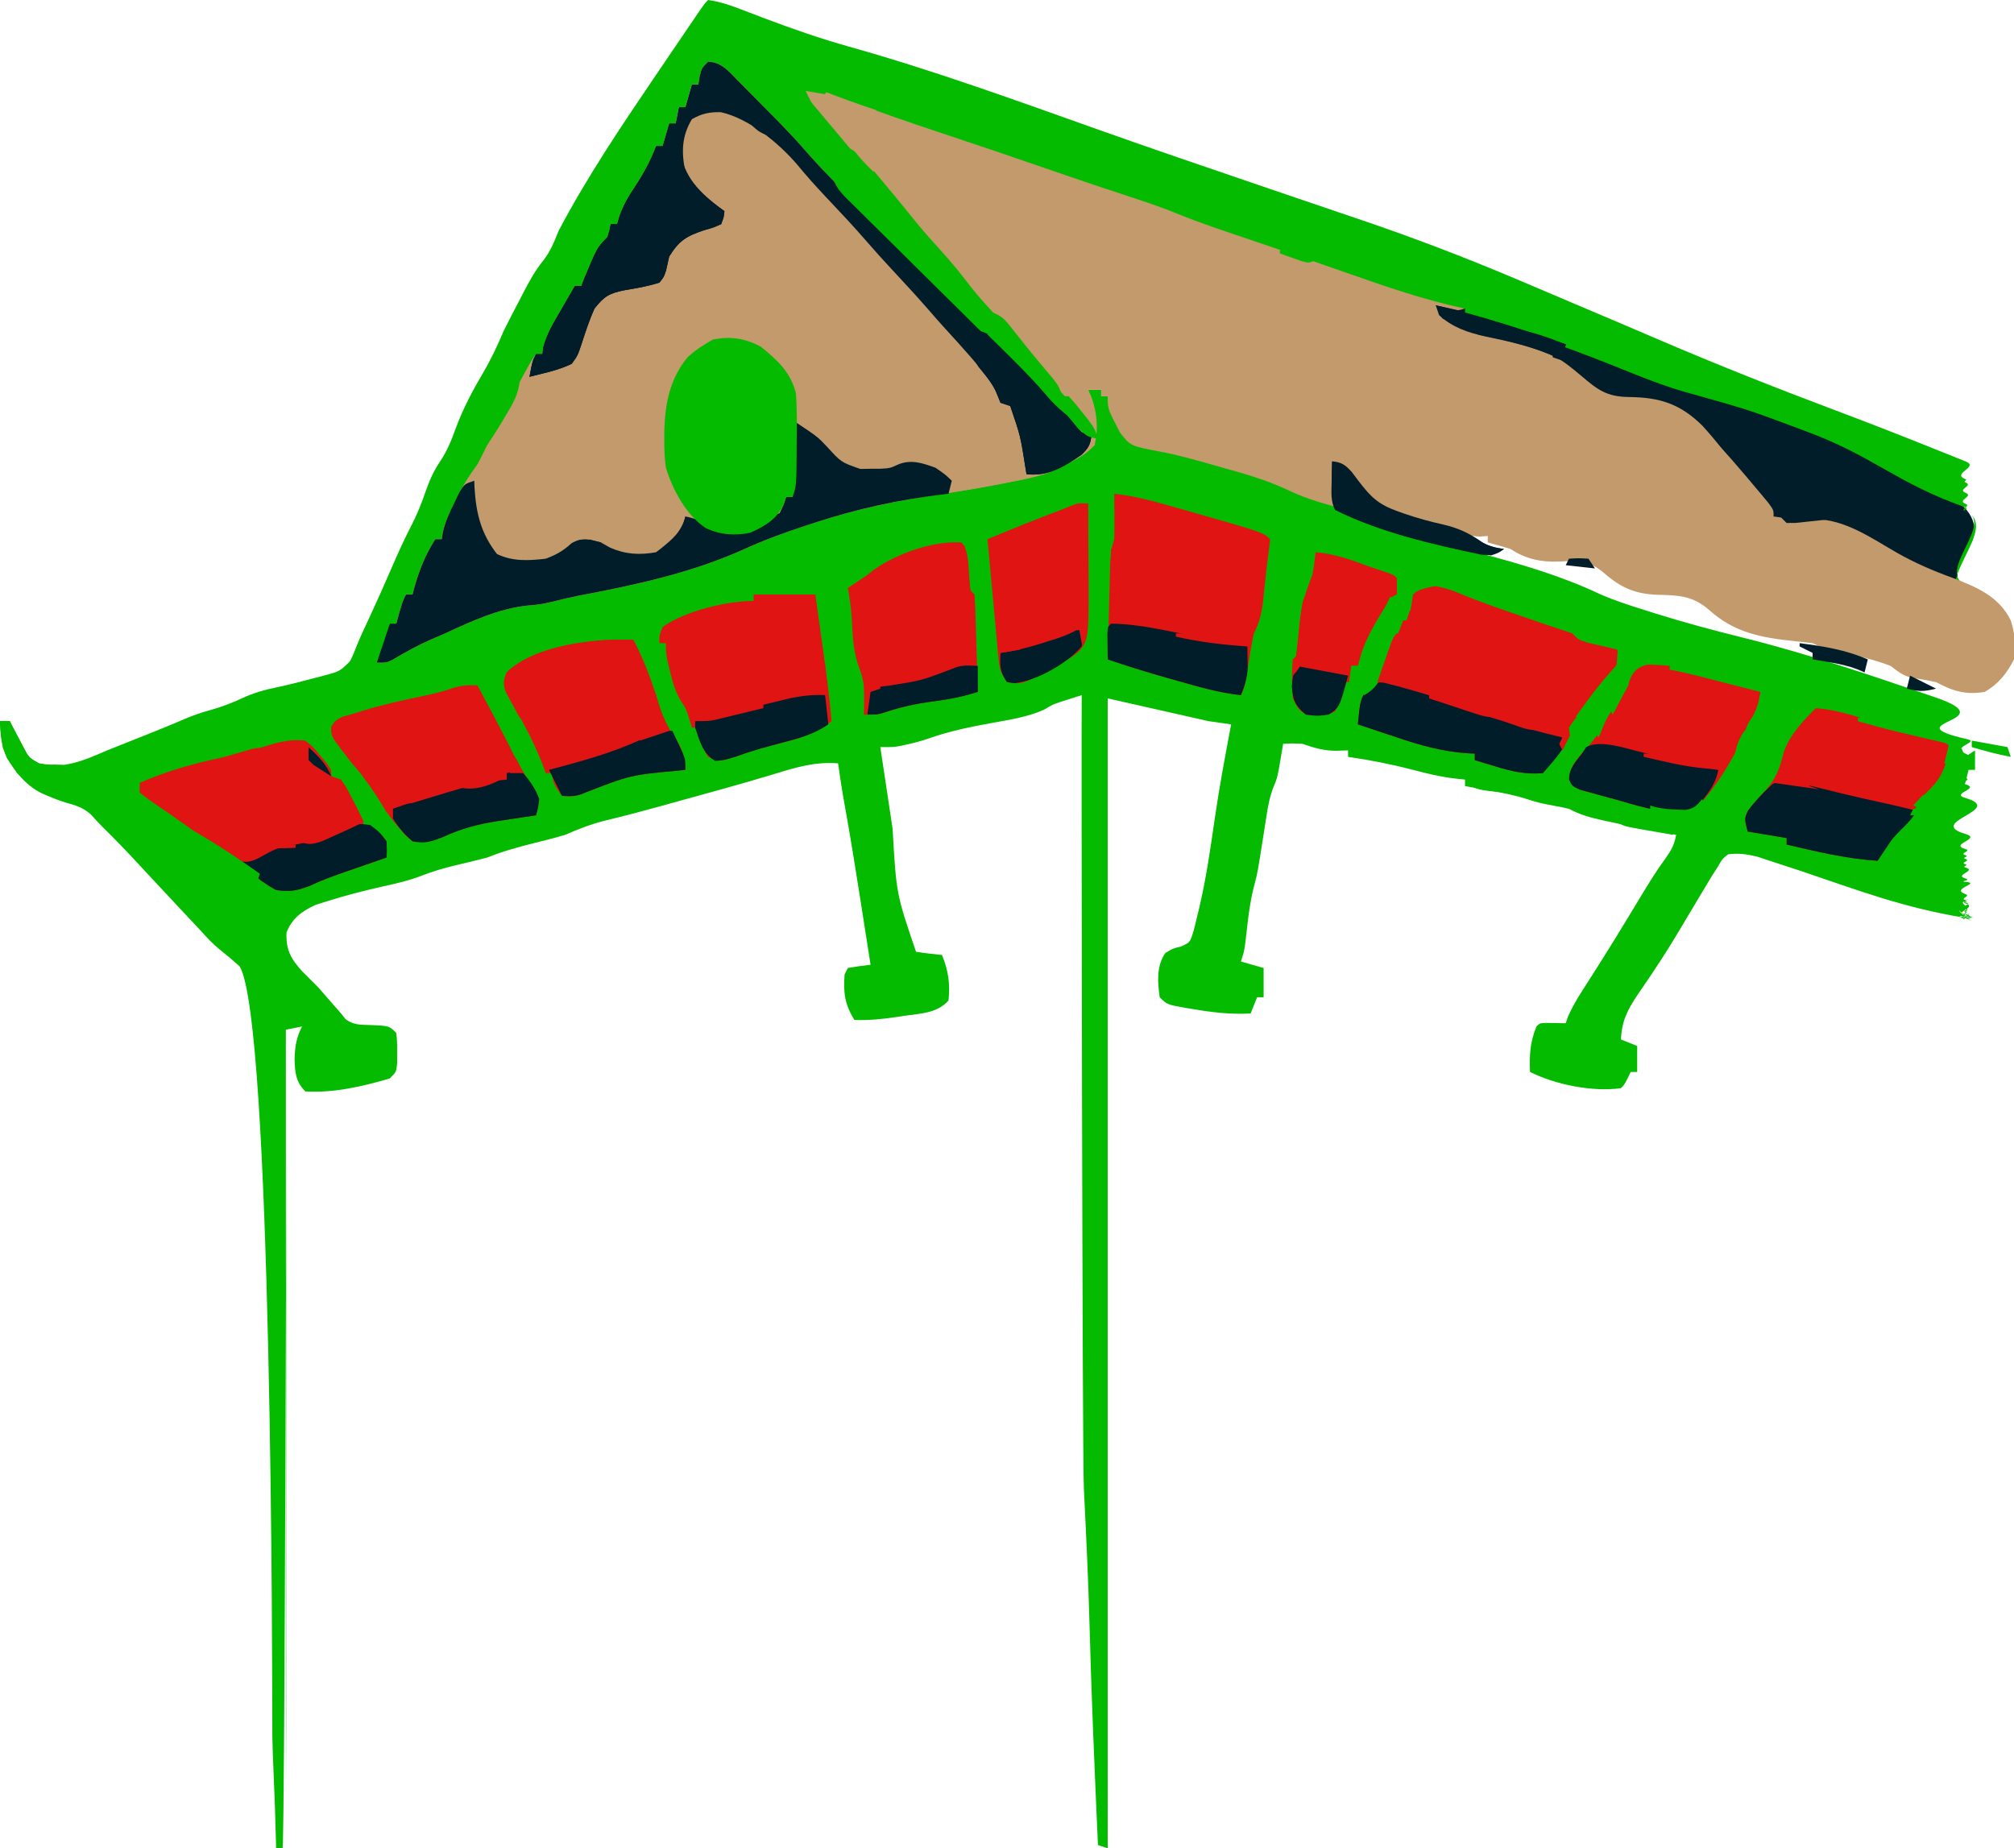 <svg width="620" height="569" viewBox="0 0 620 569" fill="none" xmlns="http://www.w3.org/2000/svg">
<g clip-path="url(#clip0_161_31)">
<path d="M427.5 120L441 85.5C549 114 598.5 153 601.5 154C604.5 155 611 161.5 606 168.5C602 174.1 602.333 177.833 603 179L609 193.5L427.5 120Z" fill="#021D2A"/>
<path d="M218 0C221.728 0.522 225.052 1.683 228.551 3.039C230.167 3.657 230.167 3.657 231.816 4.287C232.97 4.728 234.124 5.17 235.312 5.625C243.943 8.877 252.554 11.894 261.438 14.375C287.395 21.657 312.794 30.912 338.185 39.938C354.615 45.775 371.122 51.389 387.623 57.019C390.307 57.936 392.991 58.853 395.675 59.77C406.44 63.45 406.44 63.45 417.218 67.092C434.099 72.763 450.601 79.061 467 86C467.735 86.311 468.47 86.622 469.228 86.942C478.54 90.882 487.845 94.839 497.148 98.801C497.994 99.161 498.84 99.521 499.712 99.892C503.523 101.516 507.334 103.142 511.142 104.775C528.896 112.387 546.806 119.469 564.886 126.27C575.866 130.401 586.783 134.666 597.661 139.058C600.119 140.048 602.58 141.033 605.042 142.016C609.595 143.836 600.497 145.671 605.042 147.512C605.846 147.837 604.213 148.163 605.042 148.499C607.667 149.561 602.417 150.624 605.042 151.688C607.84 152.821 602.243 153.954 605.042 155.087C606.974 155.869 603.11 156.652 605.042 157.434C598.27 154.696 611.812 160.175 605.042 157.434C602.252 156.306 607.831 158.562 605.042 157.434C603.278 156.721 606.805 158.147 605.042 157.434C616.338 162 593.781 180.347 605.042 185C605.042 185.33 605.042 185.66 605.042 186C596.565 185.692 612.901 182.791 605.042 179.861C595.766 176.406 614.397 160.663 605.042 157.434C606.033 157.777 604.079 157.101 605.042 157.434C605.919 157.737 604.19 157.14 605.042 157.434C607.887 158.506 602.177 156.415 605.042 157.434C609.605 159.057 600.502 155.746 605.042 157.434C607.327 158.249 602.757 156.62 605.042 157.434C603.846 157.008 606.274 156.634 605.042 156.196C582.946 148.323 576.971 140.4 554.927 132.382C538.432 126.2 538.432 126.2 521.5 121.438C512.75 119.17 504.516 115.728 496.14 112.361C481.383 106.475 466.323 101.219 451 97C451 96.34 451 95.68 451 95C450.207 94.906 449.415 94.813 448.598 94.716C440.4 93.62 433.149 91.559 425.438 88.625C422.996 87.724 420.554 86.826 418.109 85.934C417.469 85.699 416.829 85.464 416.169 85.222C407.9 82.206 399.543 79.453 391.188 76.688C390.439 76.439 389.69 76.191 388.919 75.936C383.256 74.058 377.592 72.184 371.925 70.316C369.925 69.656 367.925 68.994 365.926 68.332C364.781 67.954 363.637 67.576 362.458 67.187C359.288 66.099 356.155 64.944 353.021 63.758C349.759 62.534 346.474 61.375 343.188 60.219C342.093 59.833 342.093 59.833 340.977 59.44C332.337 56.404 323.669 53.451 315 50.5C311.414 49.279 307.828 48.058 304.242 46.836C302.872 46.369 302.872 46.369 301.474 45.893C295.722 43.932 289.974 41.961 284.229 39.979C280.44 38.673 276.651 37.37 272.861 36.067C271.043 35.441 269.225 34.813 267.408 34.184C264.88 33.309 262.35 32.439 259.82 31.57C259.069 31.308 258.318 31.047 257.544 30.777C254.569 29.761 252.167 29 249 29C254.867 36.259 260.87 43.383 266.957 50.457C271.214 55.406 275.422 60.395 279.632 65.382C281.025 67.029 282.42 68.673 283.816 70.316C288.135 75.402 292.425 80.503 296.625 85.688C299.448 89.161 302.347 92.517 305.375 95.812C309.602 100.441 313.463 105.303 317.283 110.267C319.043 112.548 320.76 114.765 322.82 116.785C324 118 324 118 324 120C324.66 120 325.32 120 326 120C327.91 122.082 327.91 122.082 330.062 124.812C330.775 125.706 331.488 126.599 332.223 127.52C334 130 334 130 335 133C331.933 132.671 331.087 132.104 329.062 129.688C328.382 128.801 327.701 127.914 327 127C326.237 126.402 325.474 125.804 324.688 125.188C322.384 123.313 320.685 121.558 318.776 119.314C315.304 115.303 311.657 111.528 307.891 107.793C307.218 107.122 306.546 106.451 305.853 105.759C304.406 104.317 302.959 102.875 301.51 101.435C299.212 99.149 296.916 96.861 294.622 94.571C289.751 89.711 284.876 84.855 280 80C274.346 74.369 268.693 68.737 263.044 63.1C260.794 60.856 258.54 58.615 256.286 56.374C254.894 54.985 253.501 53.596 252.109 52.207C251.491 51.594 250.873 50.981 250.235 50.349C246.496 46.61 242.957 42.745 239.505 38.739C236.262 34.992 232.782 31.474 229.312 27.938C228.567 27.154 227.821 26.371 227.053 25.564C226.33 24.83 225.608 24.096 224.863 23.34C224.217 22.673 223.57 22.007 222.904 21.32C221.089 19.771 221.089 19.771 218.837 20.131C216.719 20.899 216.719 20.899 215.75 23.562C215.379 24.769 215.379 24.769 215 26C214.34 26 213.68 26 213 26C212.01 29.465 212.01 29.465 211 33C210.34 33 209.68 33 209 33C208.67 34.65 208.34 36.3 208 38C207.34 38 206.68 38 206 38C205.783 39.176 205.783 39.176 205.562 40.375C205 43 205 43 204 45C203.34 45 202.68 45 202 45C201.797 45.8 201.797 45.8 201.59 46.617C199.898 52.472 197.3 56.798 193.621 61.641C191.984 64.024 190.968 66.284 190 69C189.34 69 188.68 69 188 69C187.814 70.176 187.814 70.176 187.625 71.375C187 74 187 74 185 76C184.253 77.722 183.507 79.445 182.789 81.18C181.733 83.616 180.518 85.822 179 88C178.34 88 177.68 88 177 88C176.732 88.712 176.464 89.423 176.188 90.156C174.566 94.039 172.496 97.617 170.438 101.281C169.101 103.81 168.008 106.326 167 109C166.34 109 165.68 109 165 109C164.767 109.639 164.533 110.279 164.293 110.938C162.54 115.091 160.429 119.022 158.312 123C157.865 123.845 157.417 124.69 156.956 125.561C155.64 128.042 154.32 130.521 153 133C152.344 134.238 151.687 135.477 151.031 136.715C148.218 141.99 145.316 147.18 142.25 152.312C139.608 156.783 137.612 161.07 136 166C135.34 166 134.68 166 134 166C133.66 167.145 133.66 167.145 133.312 168.312C131.518 173.353 129.259 178.153 127 183C126.34 183 125.68 183 125 183C124.01 185.97 123.02 188.94 122 192C121.34 192 120.68 192 120 192C119.711 192.866 119.423 193.733 119.125 194.625C118.083 197.75 117.042 200.875 116 204C117.489 203.255 118.979 202.511 120.468 201.765C121.754 201.123 123.041 200.482 124.329 199.842C127.082 198.473 129.82 197.097 132.523 195.633C143.07 189.971 154.98 186.108 166.828 184.488C171.64 183.748 176.355 182.614 181.097 181.522C185.943 180.419 190.778 179.535 195.688 178.75C208.523 176.412 220.917 171.604 232.898 166.523C252.568 158.252 272.335 153.693 293.371 150.556C299.165 149.668 304.928 148.649 310.688 147.562C312.164 147.309 312.164 147.309 313.671 147.05C320.958 145.65 326.646 142.755 333 139C334.327 138.321 335.658 137.649 337 137C336.858 135.104 336.711 133.208 336.562 131.312C336.481 130.257 336.4 129.201 336.316 128.113C336.035 125.349 335.598 122.711 335 120C336.32 120 337.64 120 339 120C339 120.66 339 121.32 339 122C339.66 122 340.32 122 341 122C341.628 123.228 342.252 124.457 342.875 125.688C343.223 126.372 343.571 127.056 343.93 127.762C345 130 345 130 345.689 132.509C346.803 135.236 346.803 135.236 349.667 136.239C351.34 136.664 351.34 136.664 353.047 137.098C354.286 137.424 355.524 137.751 356.801 138.088C358.117 138.413 359.433 138.738 360.75 139.062C363.287 139.719 365.823 140.377 368.359 141.035C369.62 141.357 370.881 141.679 372.18 142.01C381.164 144.338 389.855 146.712 398.254 150.723C402.219 152.567 406.277 154.104 410.371 155.637C412.858 156.571 415.322 157.527 417.785 158.52C430.203 163.415 442.969 166.904 455.844 170.36C468.36 173.729 480.611 177.269 492.367 182.821C496.955 184.875 501.709 186.371 506.5 187.875C507.57 188.215 508.639 188.554 509.741 188.904C518.72 191.704 527.78 194.135 536.91 196.39C556.887 201.363 576.332 208.043 595.8 214.689C617.802 222.198 582.411 222.198 605.042 227.433C610.404 228.392 600.024 229.883 605.042 231.996C609.028 233.613 600.911 234.78 605.042 235.969C605.976 236.242 604.08 236.515 605.042 236.796C608.142 237.702 601.94 238.601 605.042 239.5C607.246 240.143 602.838 240.787 605.042 241.431C609.872 242.842 600.211 244.25 605.042 245.658C617.623 249.326 592.47 253.031 605.042 256.731C610.316 258.283 599.767 259.834 605.042 261.385C607.17 262.011 602.913 262.636 605.042 263.262C606.372 263.654 603.711 264.045 605.042 264.436C606.885 264.977 603.199 265.519 605.042 266.062C606.165 266.391 603.885 266.721 605.042 267.06C608.73 268.155 601.372 269.288 605.042 270.442C607.264 271.024 602.755 271.295 605.042 271.484C610.186 271.94 600.195 273.533 605.042 275.25C606.88 275.883 603.203 276.514 605.042 277.145C606.402 277.614 603.654 277.614 605.042 278.092C609.016 279.442 601.032 280.698 605.042 281.938C605.723 282.149 604.34 282.36 605.042 282.577C603.5 282.104 606.582 283.053 605.042 282.577C605.042 281.557 605.042 283.567 605.042 282.577C609.318 283.579 600.702 281.898 605.042 282.577C605.7 282.731 604.403 282.428 605.042 282.577C606.384 282.893 603.699 282.263 605.042 282.577C603.01 282.099 607.074 282.09 605.042 281.615C603.728 281.307 606.356 280.999 605.042 280.691C603.794 280.399 606.327 280.106 605.042 279.805C602.387 279.168 607.677 278.488 605.042 277.777C601.662 277.011 608.479 276.549 605.042 277C602.447 278.624 607.259 278.624 605.042 280.875C604.272 281.594 605.835 281.836 605.042 282.577C605.985 280.446 603.129 284.391 605.042 282.577C603.852 282.662 606.197 282.495 605.042 282.577C601.117 279.69 609.916 282.594 605.042 282.577C611.017 282.604 605.366 282.7 605.042 282.577C605.742 282.561 604.362 282.593 605.042 282.577C605.365 282.764 603.48 282.208 605.042 282.577C606.063 282.806 604.05 282.355 605.042 282.577C611.087 282.549 599.091 281.22 605.042 282.577C607.033 280.06 602.783 284.373 605.042 282.577C605.848 281.63 604.259 283.496 605.042 282.577C605.851 281.59 604.257 283.535 605.042 282.577C605.776 281.686 604.329 283.442 605.042 282.577C606.495 280.78 605.029 282.983 605.042 282.577C608.496 278.629 604.5 283.588 605.042 282.577C606.443 280.885 603.603 284.237 605.042 282.577C605.546 281.997 604.553 283.14 605.042 282.577C605.267 278.222 604.429 283.224 605.042 282.577C607.223 279.305 605.166 282.638 605.042 282.577C605.722 282.577 604.382 282.577 605.042 282.577C605.042 281.897 605.042 283.237 605.042 282.577C606.295 283.206 600 277.088 605.042 282.577C605.067 282.815 603.392 280.927 605.042 282.577C605 283.088 605.094 279.275 605.042 282.577C601.28 283.214 607.542 281.077 605.042 282.577C604.61 283.296 610.288 281.312 605.042 282.577C603.914 284.034 606.167 281.118 605.042 282.577C604.193 283.692 605.873 281.485 605.042 282.577C604.695 282.974 607.406 279.521 605.042 282.577C604.427 283.281 608.482 278.534 605.042 282.577C604.319 283.448 605.743 281.732 605.042 282.577C604.588 283.071 606.879 280.189 605.042 282.577C605.839 282.764 604.268 282.395 605.042 282.577C609.091 284.223 605.042 282.86 605.042 282.577C609.62 283.585 600.676 280.847 605.042 282.577C607.57 283.228 602.494 282.001 605.042 282.577C605.742 282.757 604.362 282.402 605.042 282.577C606.959 283.078 603.124 282.081 605.042 282.577C610.471 283.453 599.694 281.277 605.042 282.577C585.684 279.366 572.533 274.255 554 268C550.818 266.941 547.631 265.9 544.438 264.875C543.302 264.501 542.166 264.127 540.996 263.742C537.789 262.948 535.285 262.587 532 263C530.169 264.461 530.169 264.461 528.875 266.75C528.287 267.665 527.699 268.58 527.094 269.523C526.392 270.68 525.695 271.839 525 273C524.58 273.698 524.16 274.395 523.727 275.114C521.757 278.39 519.793 281.667 517.85 284.959C515.129 289.548 512.334 294.059 509.371 298.496C508.777 299.387 508.183 300.278 507.571 301.196C506.425 302.901 505.269 304.599 504.101 306.289C500.967 310.958 499.264 314.346 499 320C500.65 320.66 502.3 321.32 504 322C504 324.64 504 327.28 504 330C503.34 330 502.68 330 502 330C501.691 330.639 501.381 331.279 501.062 331.938C500 334 500 334 499 335C490.255 336.21 478.901 333.951 471 330C470.821 324.802 470.974 320.887 473 316C474 315 474 315 475.848 314.902C477.898 314.935 479.949 314.967 482 315C482.222 314.348 482.443 313.695 482.672 313.023C484.463 308.946 486.835 305.358 489.25 301.625C494.702 293.109 499.985 284.5 505.19 275.831C507.62 271.806 510.046 267.856 512.848 264.078C514.733 261.382 515.378 260.074 516 257C515.122 256.853 515.122 256.853 514.227 256.703C507.973 255.614 501.764 254.348 495.562 253C494.781 252.834 494 252.668 493.196 252.497C489.492 251.68 486.366 250.783 483 249C481.386 248.616 479.759 248.285 478.125 248C475.37 247.516 472.853 246.95 470.203 246.039C466.381 244.799 462.575 244.075 458.625 243.375C457.889 243.241 457.153 243.107 456.395 242.969C454.597 242.642 452.799 242.32 451 242C451 241.34 451 240.68 451 240C449.84 239.875 448.68 239.75 447.484 239.621C443.313 239.099 439.305 238.153 435.25 237.062C428.549 235.318 421.859 233.987 415 233C415 232.34 415 231.68 415 231C413.804 231.041 412.607 231.082 411.375 231.125C407.543 231.138 404.625 230.261 401 229C397.75 228.832 397.75 228.832 395 229C394.879 229.736 394.758 230.472 394.633 231.23C394.465 232.206 394.298 233.182 394.125 234.188C393.881 235.632 393.881 235.632 393.633 237.105C393 240 393 240 392.023 242.34C390.971 245.076 390.45 247.564 390 250.457C389.835 251.488 389.67 252.518 389.5 253.58C389.335 254.647 389.17 255.713 389 256.812C387.141 268.702 387.141 268.702 385.941 273.242C384.932 277.27 384.385 281.194 383.938 285.312C383.125 292.625 383.125 292.625 382 296C384.31 296.66 386.62 297.32 389 298C389 300.97 389 303.94 389 307C388.34 307 387.68 307 387 307C386.34 308.65 385.68 310.3 385 312C378.843 312.336 373.115 311.667 367.062 310.625C366.305 310.499 365.547 310.373 364.766 310.243C359.247 309.247 359.247 309.247 357 307C356.346 302.208 355.978 297.552 358.688 293.438C361 292 361 292 363.484 291.41C366.356 290.139 366.356 290.139 367.441 286.562C367.841 285.048 368.212 283.526 368.562 282C368.767 281.168 368.972 280.335 369.183 279.478C371.346 270.274 372.669 260.932 374.02 251.582C375.412 242.007 377.209 232.507 379 223C376.69 222.67 374.38 222.34 372 222C361.77 219.69 351.54 217.38 341 215C341 261.2 341 521.4 341 569C340.01 568.67 339.02 568.34 338 568C336.991 545.284 335.987 522.574 335.397 499.843C335.022 485.964 334.351 472.098 333.66 458.232C333.168 448.142 332.869 224.102 333 214C332.367 214.201 331.734 214.403 331.083 214.61C329.573 215.09 328.064 215.571 326.555 216.051C323.938 216.944 323.938 216.944 321.465 218.449C316.387 220.722 311.141 221.511 305.688 222.5C298.912 223.742 292.362 225.036 285.861 227.344C283.664 228.118 281.463 228.694 279.188 229.188C278.48 229.346 277.772 229.505 277.043 229.668C275 230 275 230 271 230C271.938 236.259 272.88 242.517 273.826 248.774C274.146 250.896 274.465 253.018 274.783 255.14C275.929 275.23 275.929 275.23 282 293C283.347 293.231 284.704 293.412 286.062 293.562C287.362 293.707 288.661 293.851 290 294C291.976 298.941 292.516 302.752 292 308C288.565 311.901 283.493 312.009 278.625 312.688C277.787 312.817 276.949 312.947 276.086 313.08C271.686 313.734 267.461 314.153 263 314C259.99 308.984 259.621 305.691 260 300C260.33 299.34 260.66 298.68 261 298C263.322 297.593 265.657 297.256 268 297C267.203 291.899 266.403 286.799 265.601 281.698C265.33 279.972 265.06 278.245 264.79 276.518C263.282 266.875 261.734 257.243 259.992 247.639C259.233 243.435 258.581 239.231 258 235C250.925 234.434 245.008 236.234 238.282 238.311C228.033 241.406 217.694 244.214 207.375 247.062C205.546 247.57 205.546 247.57 203.68 248.088C197.983 249.661 192.288 251.184 186.539 252.559C182.118 253.643 178.173 255.167 174 257C170.817 257.959 167.601 258.764 164.375 259.562C159.431 260.799 154.731 262.092 150 264C146.724 264.853 143.443 265.646 140.146 266.412C136.66 267.25 133.335 268.206 129.992 269.512C126.038 271.048 122.078 271.99 117.938 272.875C112.14 274.191 106.418 275.641 100.75 277.438C99.569 277.807 98.388 278.177 97.172 278.559C93.015 280.448 89.867 282.732 88.195 287.105C88.014 292.474 89.474 295.075 93.062 299.062C94.699 300.717 96.345 302.363 98 304C99.305 305.467 100.599 306.945 101.875 308.438C102.908 309.633 103.949 310.821 105 312C105.434 312.557 105.869 313.114 106.316 313.688C108.801 315.624 110.957 315.446 114.062 315.562C119.792 315.792 119.792 315.792 122 318C122.266 320.75 122.266 320.75 122.25 324C122.258 325.609 122.258 325.609 122.266 327.25C122 330 122 330 120 332C111.751 334.444 102.629 336.539 94 336C90.993 332.993 90.791 330.075 90.688 326C90.793 322.28 91.221 319.336 93 316C91.35 316.33 89.7 316.66 88 317C88.005 318.22 88.01 519.44 88.016 520.697C88.034 525.263 88.046 529.829 88.055 534.395C88.06 536.364 88.067 538.333 88.075 540.301C88.088 543.146 88.093 545.991 88.098 548.836C88.103 549.703 88.108 550.57 88.113 351.463C88.114 357.364 87.689 563.141 87 569C86.34 569 85.68 569 85 569C84.975 567.888 84.975 567.888 84.949 566.754C84.776 559.691 84.532 552.635 84.213 545.578C84.051 541.95 83.915 538.326 83.841 534.696C83.801 514.396 83.801 314.396 73.789 297.504C71.826 295.726 69.832 294.038 67.75 292.402C65.518 290.614 63.641 288.601 61.746 286.465C60.031 284.637 58.317 282.809 56.602 280.981C53.458 277.629 50.32 274.272 47.191 270.906C46.571 270.24 45.952 269.574 45.313 268.887C44.151 267.637 42.99 266.386 41.83 265.135C38.484 261.537 35.074 258.02 31.573 254.573C30.316 253.316 29.111 252.008 27.926 250.684C25.482 248.547 23.303 247.93 20.188 247.062C11.74 244.394 6.923 240.969 2.156 233.426C0.329 229.592 0.134 226.222 0 222C0.99 222 1.98 222 3 222C3.398 222.771 3.797 223.542 4.207 224.336C4.737 225.339 5.267 226.342 5.812 227.375C6.335 228.373 6.857 229.37 7.395 230.398C8.892 233.229 8.892 233.229 12 235C14.4 235.394 14.4 235.394 17.062 235.375C17.94 235.403 18.818 235.432 19.723 235.461C24.492 234.79 28.59 232.879 33 231C34.7 230.317 36.402 229.639 38.105 228.965C38.944 228.63 39.782 228.296 40.647 227.951C42.352 227.271 44.058 226.591 45.764 225.912C49.467 224.434 53.157 222.944 56.809 221.344C59.498 220.211 62.066 219.324 64.875 218.562C68.261 217.589 71.376 216.439 74.562 214.938C78.133 213.292 81.486 212.325 85.332 211.562C88.855 210.82 92.332 209.918 95.812 209C97.077 208.67 98.342 208.34 99.644 208C104.648 206.667 104.648 206.667 108.125 203.188C108.719 201.703 109.306 200.216 109.887 198.727C111.068 195.834 112.362 193.017 113.688 190.188C116.056 185.093 118.333 179.969 120.562 174.812C122.485 170.367 124.46 165.992 126.688 161.688C128.427 158.317 129.768 154.963 131 151.375C132.181 147.979 133.428 145.105 135.438 142.125C137.614 138.877 138.934 135.681 140.25 132C142.513 125.817 145.463 120.3 148.79 114.645C151.202 110.53 153.136 106.401 155 102C156.589 98.762 158.259 95.568 159.938 92.375C160.582 91.126 160.582 91.126 161.24 89.852C163.025 86.45 164.716 83.353 167.129 80.352C169.446 77.439 170.593 74.437 172 71C180.779 54.33 191.437 38.579 202 23C202.619 22.086 203.239 21.172 203.877 20.23C205.936 17.193 207.999 14.159 210.062 11.125C210.731 10.142 211.399 9.16 212.087 8.147C212.709 7.235 213.332 6.323 213.973 5.383C214.532 4.562 215.092 3.741 215.668 2.895C217 1 217 1 218 0Z" fill="#04BB00"/>
<path d="M218 19C222.186 19.167 224.37 22.013 227.176 24.848C227.664 25.338 228.152 25.828 228.655 26.333C229.688 27.373 230.718 28.416 231.744 29.463C233.29 31.039 234.846 32.605 236.404 34.17C240.465 38.268 244.469 42.36 248.231 46.734C251.721 50.733 255.379 54.514 259.141 58.255C259.817 58.931 260.493 59.606 261.189 60.303C263.397 62.51 265.609 64.714 267.82 66.918C269.368 68.464 270.915 70.01 272.463 71.556C276.519 75.609 280.578 79.658 284.639 83.707C288.767 87.826 292.893 91.947 297.02 96.068C303.682 102.722 310.347 109.375 317.013 116.024C318.158 117.166 319.302 118.308 320.446 119.45C321.908 120.908 323.373 122.364 324.838 123.819C326.574 125.571 328.12 127.304 329.625 129.25C331.77 132.207 331.77 132.207 335 133C334.025 131.844 334.025 131.844 333.031 130.664C332.196 129.661 331.361 128.658 330.5 127.625C329.665 126.627 328.829 125.63 327.969 124.602C326 122 326 122 326 120C325.34 120 324.68 120 324 120C322.32 118.014 320.747 116.015 319.188 113.938C315.112 108.626 310.909 103.475 306.5 98.438C305.953 97.812 305.406 97.187 304.843 96.543C303.753 95.297 302.662 94.051 301.571 92.805C299.145 90.018 296.757 87.199 294.375 84.375C293.929 83.846 293.483 83.318 293.023 82.773C292.13 81.713 291.236 80.653 290.343 79.593C288.066 76.892 285.783 74.196 283.5 71.5C282.583 70.417 281.667 69.333 280.75 68.25C280.296 67.714 279.843 67.177 279.375 66.625C278 65 276.625 63.375 275.25 61.75C274.796 61.214 274.342 60.677 273.875 60.124C272.959 59.043 272.044 57.961 271.129 56.879C268.816 54.144 266.5 51.41 264.18 48.68C258.378 41.846 252.649 34.961 247 28C250.549 26.817 251.302 27.229 254.707 28.52C255.67 28.877 256.634 29.235 257.626 29.603C258.678 30.002 259.729 30.401 260.812 30.812C270.405 34.362 280.036 37.735 289.75 40.938C301.026 44.664 312.265 48.485 323.485 52.377C332.318 55.436 341.176 58.415 350.064 61.313C354.288 62.703 358.449 64.151 362.562 65.844C370.186 68.949 378.019 71.485 385.812 74.125C389.218 75.281 392.623 76.439 396.027 77.598C396.874 77.885 397.722 78.173 398.594 78.47C403.866 80.264 409.126 82.085 414.379 83.934C426.475 88.183 438.437 92.349 451 95C447.283 96.136 445.529 95.667 442 94C448.353 101.887 458.785 103.398 468.253 105.43C475.738 107.138 480.904 110.691 486.688 115.625C491.866 120.034 494.613 122.15 501.533 122.225C510.988 122.339 517.255 124.298 524.137 131.117C526.17 133.355 528.09 135.657 530 138C531.141 139.296 532.287 140.587 533.438 141.875C536.311 145.175 539.136 148.513 541.938 151.875C542.71 152.801 543.482 153.726 544.277 154.68C546 157 546 157 546 159C550.222 159.614 554.114 160.033 558.375 159.812C567.976 159.796 576.102 165.683 584.178 170.286C589.643 173.361 595.119 175.733 601.023 177.863C608.482 180.712 615.379 183.594 619 191C620.357 195.07 620.525 198.744 620 203C617.796 207.325 615.22 210.562 611 213C605.076 213.976 601.251 212.786 596 210C593.464 209.442 590.935 209.009 588.367 208.625C585.645 207.906 584.233 206.686 582 205C577.372 203.208 572.567 202.098 567.75 200.938C560.268 199.134 560.268 199.134 558 198C556.233 197.789 554.465 197.583 552.694 197.406C542.529 196.365 533.981 194.873 526.188 187.812C521.079 183.403 516.913 183.249 510.328 183.113C503.359 182.876 498.865 180.889 493.688 176.312C489.105 172.49 485.749 172.515 479.941 172.879C474.412 173.107 469.596 172.064 465 169C462.679 168.292 460.346 167.62 458 167C458 166.34 458 165.68 458 165C457.175 165.062 456.35 165.124 455.5 165.188C452.04 165.002 449.58 164.157 446.402 162.852C443.474 161.814 440.54 161.202 437.5 160.562C425.863 157.918 419.666 152.999 413 143C412.01 142.67 411.02 142.34 410 142C410.33 146.62 410.66 151.24 411 156C405.755 154.556 400.892 153.032 396.004 150.641C389.602 147.687 383.037 145.798 376.25 143.938C375.019 143.586 373.788 143.234 372.519 142.872C367.39 141.419 362.299 139.99 357.055 139.02C348.018 137.299 348.018 137.299 344.777 133.164C341 125.919 341 125.919 341 122C340.34 122 339.68 122 339 122C339 121.34 339 120.68 339 120C337.68 120 336.36 120 335 120C335.474 121.054 335.474 121.054 335.957 122.129C337.754 127.077 338.152 131.847 337 137C334.409 139.888 331.489 141.383 328 143C327.136 143.496 326.273 143.993 325.383 144.504C320.71 146.57 316.004 147.427 311 148.375C309.908 148.591 308.815 148.806 307.69 149.029C301.734 150.182 295.776 151.206 289.773 152.082C276.137 154.097 263.267 156.77 250.188 161.062C249.535 161.276 248.883 161.49 248.211 161.71C241.709 163.862 235.358 166.177 229.136 169.042C212.772 176.383 195.526 180.083 177.992 183.403C175.441 183.912 172.935 184.488 170.418 185.141C167.755 185.81 165.466 186.231 162.75 186.375C153.674 187.267 145.19 191.196 137 195C135.5 195.646 134 196.292 132.5 196.938C128.481 198.707 124.718 200.802 120.945 203.047C119 204 119 204 116 204C116.543 199.435 117.795 196.027 120 192C120.66 192 121.32 192 122 192C122.309 190.886 122.619 189.773 122.938 188.625C124 185 124 185 125 183C125.66 183 126.32 183 127 183C127.17 182.359 127.34 181.719 127.516 181.059C129.074 175.496 130.919 170.887 134 166C134.66 166 135.32 166 136 166C136.095 165.321 136.191 164.641 136.289 163.941C137.161 160.335 138.692 157.217 140.375 153.938C140.831 153.02 140.831 153.02 141.297 152.084C142.958 148.801 144.799 145.931 147 143C148.1 140.915 149.158 138.808 150.188 136.688C152.789 131.39 155.471 126.144 158.25 120.938C158.579 120.319 158.908 119.7 159.247 119.063C163.216 111.652 163.216 111.652 165 109C165.66 109 166.32 109 167 109C167.071 108.346 167.142 107.693 167.215 107.02C168.306 102.823 170.388 99.414 172.562 95.688C172.987 94.947 173.412 94.206 173.85 93.443C174.894 91.625 175.946 89.812 177 88C177.66 88 178.32 88 179 88C179.248 87.34 179.495 86.68 179.75 86C183.857 76.143 183.857 76.143 187 73C187.643 70.931 187.643 70.931 188 69C188.66 69 189.32 69 190 69C190.259 68.122 190.518 67.244 190.785 66.34C191.998 63.007 193.46 60.493 195.438 57.562C198.126 53.462 200.27 49.58 202 45C202.66 45 203.32 45 204 45C204.66 42.69 205.32 40.38 206 38C206.66 38 207.32 38 208 38C208.33 36.35 208.66 34.7 209 33C209.66 33 210.32 33 211 33C211.66 30.69 212.32 28.38 213 26C213.66 26 214.32 26 215 26C215.186 24.824 215.186 24.824 215.375 23.625C216 21 216 21 218 19Z" fill="#C29A6C"/>
<path d="M218 19C222.186 19.167 224.37 22.013 227.176 24.848C227.664 25.338 228.152 25.828 228.655 26.333C229.688 27.373 230.718 28.416 231.744 29.463C233.29 31.039 234.846 32.605 236.404 34.17C240.465 38.268 244.469 42.36 248.231 46.734C251.721 50.733 255.379 54.514 259.141 58.255C259.817 58.931 260.493 59.606 261.189 60.303C263.397 62.51 265.609 64.714 267.82 66.918C269.368 68.464 270.915 70.01 272.463 71.556C276.519 75.609 280.578 79.658 284.639 83.707C288.767 87.826 292.893 91.947 297.02 96.068C303.682 102.722 310.347 109.375 317.013 116.024C318.158 117.166 319.303 118.309 320.447 119.451C321.904 120.904 323.364 122.355 324.824 123.805C327.257 126.259 329.407 128.858 331.57 131.547C333.047 133.268 333.047 133.268 336 134C335.689 136.906 335.066 137.936 332.938 140C325.907 144.787 319.209 146.902 310.875 148.438C309.792 148.649 308.708 148.86 307.592 149.077C301.672 150.209 295.746 151.207 289.781 152.078C276.143 154.098 263.27 156.769 250.188 161.062C249.535 161.276 248.883 161.49 248.211 161.71C241.709 163.862 235.358 166.177 229.136 169.042C212.772 176.383 195.526 180.083 177.992 183.403C175.441 183.912 172.935 184.488 170.418 185.141C167.755 185.81 165.466 186.231 162.75 186.375C153.674 187.267 145.19 191.196 137 195C135.5 195.646 134 196.292 132.5 196.938C128.481 198.707 124.718 200.802 120.945 203.047C119 204 119 204 116 204C116.543 199.435 117.795 196.027 120 192C120.66 192 121.32 192 122 192C122.309 190.886 122.619 189.773 122.938 188.625C124 185 124 185 125 183C125.66 183 126.32 183 127 183C127.17 182.359 127.34 181.719 127.516 181.059C129.074 175.496 130.919 170.887 134 166C134.66 166 135.32 166 136 166C136.095 165.321 136.191 164.641 136.289 163.941C137.161 160.335 138.692 157.217 140.375 153.938C140.831 153.02 140.831 153.02 141.297 152.084C142.958 148.801 144.799 145.931 147 143C148.1 140.915 149.158 138.808 150.188 136.688C152.789 131.39 155.471 126.144 158.25 120.938C158.579 120.319 158.908 119.7 159.247 119.063C163.216 111.652 163.216 111.652 165 109C165.66 109 166.32 109 167 109C167.071 108.346 167.142 107.693 167.215 107.02C168.306 102.823 170.388 99.414 172.562 95.688C172.987 94.947 173.412 94.206 173.85 93.443C174.894 91.625 175.946 89.812 177 88C177.66 88 178.32 88 179 88C179.248 87.34 179.495 86.68 179.75 86C183.857 76.143 183.857 76.143 187 73C187.643 70.931 187.643 70.931 188 69C188.66 69 189.32 69 190 69C190.259 68.122 190.518 67.244 190.785 66.34C191.998 63.007 193.46 60.493 195.438 57.562C198.126 53.462 200.27 49.58 202 45C202.66 45 203.32 45 204 45C204.66 42.69 205.32 40.38 206 38C206.66 38 207.32 38 208 38C208.33 36.35 208.66 34.7 209 33C209.66 33 210.32 33 211 33C211.66 30.69 212.32 28.38 213 26C213.66 26 214.32 26 215 26C215.186 24.824 215.186 24.824 215.375 23.625C216 21 216 21 218 19Z" fill="#C29A6C"/>
<path d="M441.562 180.562C444.679 180.959 446.682 181.591 449.535 182.789C454.92 184.993 460.373 186.924 465.875 188.812C466.859 189.155 467.844 189.498 468.858 189.851C473.86 191.589 478.871 193.293 483.906 194.934C485.289 195.393 485.289 195.393 486.7 195.862C488.451 196.443 490.208 197.012 491.968 197.566C492.75 197.828 493.531 198.09 494.336 198.359C495.022 198.581 495.708 198.802 496.416 199.03C498 200 498 200 498.877 201.919C499 204 499 204 496.625 206.938C496.075 207.534 495.524 208.131 494.957 208.746C492.541 211.528 490.417 214.481 488.312 217.5C487.566 218.562 486.82 219.624 486.051 220.719C484.543 223.131 483.428 225.181 482.359 227.766C480.971 231.069 479.621 232.633 477 235C476.34 235.99 475.68 236.98 475 238C469.806 238.514 465.515 237.509 460.562 236C459.326 235.629 458.09 235.257 456.816 234.875C455.887 234.586 454.958 234.298 454 234C454 233.34 454 232.68 454 232C453.038 231.962 453.038 231.962 452.057 231.924C444.181 231.434 437.259 229.463 429.812 226.938C428.67 226.56 427.527 226.183 426.35 225.795C423.563 224.874 420.78 223.942 418 223C418.756 214.942 418.756 214.942 422.617 210.871C424.466 208.37 425.325 205.799 426.375 202.875C433.992 181.855 433.992 181.855 441.562 180.562Z" fill="#E11414"/>
<path d="M218 19C222.186 19.167 224.37 22.013 227.176 24.848C227.664 25.338 228.152 25.828 228.655 26.333C229.688 27.373 230.718 28.416 231.744 29.463C233.29 31.039 234.846 32.605 236.404 34.17C240.465 38.268 244.469 42.36 248.231 46.734C251.721 50.733 255.379 54.514 259.141 58.255C259.817 58.931 260.493 59.606 261.189 60.303C263.397 62.51 265.609 64.714 267.82 66.918C269.368 68.464 270.915 70.01 272.463 71.556C276.519 75.609 280.578 79.658 284.639 83.707C288.767 87.826 292.893 91.947 297.02 96.068C303.682 102.722 310.347 109.375 317.013 116.024C318.158 117.166 319.303 118.309 320.447 119.451C321.904 120.904 323.364 122.355 324.824 123.805C327.257 126.259 329.407 128.858 331.57 131.547C333.047 133.268 333.047 133.268 336 134C335.689 136.906 335.066 137.936 332.938 140C327.457 143.731 322.854 146.685 316 146C315.89 145.322 315.781 144.644 315.668 143.945C314.15 134.242 314.15 134.242 311 125C310.01 124.67 309.02 124.34 308 124C307.298 122.348 306.636 120.678 306 119C301.59 112.707 296.31 107.026 291.141 101.355C289.293 99.323 287.483 97.266 285.688 95.188C282.014 90.966 278.204 86.876 274.399 82.774C271.763 79.927 269.156 77.067 266.625 74.125C262.594 69.458 258.346 64.991 254.118 60.502C251.096 57.285 248.165 54.048 245.375 50.625C239.651 43.969 230.523 36.416 221.84 34.531C218.304 34.473 216.078 34.956 213 36.688C209.807 41.976 209.747 47.009 211 53C214.062 58.058 218.258 61.561 223 65C222.828 66.883 222.828 66.883 222 69C219.672 70.055 219.672 70.055 216.75 70.875C211.274 72.705 209.027 74.082 206 79C205.685 80.395 205.373 81.791 205.062 83.188C204.398 85.25 204.398 85.25 203 87C199.491 88.137 196.03 88.714 192.395 89.324C187.581 90.282 186.051 91.146 183 95C181.415 98.591 180.186 102.261 179 106C177.812 109.5 177.812 109.5 176 112C173.087 113.406 170.137 114.244 167 115C166.246 115.189 165.492 115.379 164.715 115.574C164.149 115.715 163.583 115.855 163 116C163.875 111.25 163.875 111.25 165 109C165.66 109 166.32 109 167 109C167.071 108.346 167.142 107.693 167.215 107.02C168.306 102.823 170.388 99.414 172.562 95.688C172.987 94.947 173.412 94.206 173.85 93.443C174.894 91.625 175.946 89.812 177 88C177.66 88 178.32 88 179 88C179.248 87.34 179.495 86.68 179.75 86C183.857 76.143 183.857 76.143 187 73C187.643 70.931 187.643 70.931 188 69C188.66 69 189.32 69 190 69C190.389 67.683 190.389 67.683 190.785 66.34C191.998 63.007 193.46 60.493 195.438 57.562C198.126 53.462 200.27 49.58 202 45C202.66 45 203.32 45 204 45C204.66 42.69 205.32 40.38 206 38C206.66 38 207.32 38 208 38C208.33 36.35 208.66 34.7 209 33C209.66 33 210.32 33 211 33C211.66 30.69 212.32 28.38 213 26C213.66 26 214.32 26 215 26C215.186 24.824 215.186 24.824 215.375 23.625C216 21 216 21 218 19Z" fill="#021D2A"/>
<path d="M245 130C251.706 134.471 251.706 134.471 254.625 137.562C258.955 142.321 258.955 142.321 264.84 144.363C265.862 144.347 266.884 144.33 267.938 144.312C269.467 144.307 269.467 144.307 271.027 144.301C274.004 144.141 274.004 144.141 276.598 142.941C280.604 141.371 284.063 142.576 288 144C291.062 146.125 291.062 146.125 293 148C292.67 149.32 292.34 150.64 292 152C291.405 152.069 290.81 152.138 290.197 152.208C276.514 153.881 263.572 156.709 250.5 161C249.841 161.215 249.183 161.43 248.504 161.652C241.899 163.823 235.439 166.13 229.125 169.044C212.776 176.4 195.516 180.085 177.992 183.403C175.441 183.912 172.935 184.488 170.418 185.141C167.755 185.81 165.466 186.231 162.75 186.375C153.674 187.267 145.19 191.196 137 195C135.5 195.646 134 196.292 132.5 196.938C128.481 198.707 124.718 200.802 120.945 203.047C119 204 119 204 116 204C116.543 199.435 117.795 196.027 120 192C120.66 192 121.32 192 122 192C122.309 190.886 122.619 189.773 122.938 188.625C124 185 124 185 125 183C125.66 183 126.32 183 127 183C127.17 182.359 127.34 181.719 127.516 181.059C129.074 175.496 130.919 170.887 134 166C134.66 166 135.32 166 136 166C136.106 165.304 136.211 164.608 136.32 163.891C137.103 160.561 138.358 157.814 139.875 154.75C140.388 153.693 140.901 152.636 141.43 151.547C143 149 143 149 146 148C146.026 148.69 146.052 149.379 146.078 150.09C146.557 158.029 148.058 164.23 153 170.562C157.868 172.895 162.707 172.603 168 172C171.307 170.76 173.343 169.594 175.938 167.25C179.167 165.293 181.422 166.136 185 167C186.361 167.773 186.361 167.773 187.75 168.562C192.518 170.672 196.873 170.921 202 170C206.042 167.842 208.402 165.196 210.438 161.125C210.716 160.073 210.716 160.073 211 159C213.604 159.501 215.316 160.188 217.625 161.562C222.167 163.497 226.128 163.745 231 163C234.403 161.206 234.403 161.206 237 159C237.99 158.67 238.98 158.34 240 158C241.219 155.496 241.219 155.496 242 153C242.66 153 243.32 153 244 153C244.33 145.41 244.66 137.82 245 130Z" fill="#021D2A"/>
<path d="M343 152C349.535 152.705 355.689 154.454 362 156.25C363.105 156.562 364.209 156.874 365.348 157.196C388.919 163.919 388.919 163.919 391 166C390.795 167.904 390.58 169.808 390.316 171.705C390.011 173.921 389.764 176.135 389.535 178.359C389.418 179.444 389.418 179.444 389.299 180.551C389.14 182.032 388.986 183.514 388.838 184.996C388.417 188.808 387.722 191.621 386 195C385.346 197.853 384.896 200.735 384.438 203.625C383.12 211.76 383.12 211.76 382 214C375.334 213.293 369.058 211.461 362.625 209.625C361.54 209.321 360.454 209.017 359.336 208.703C353.164 206.959 347.067 205.082 341 203C341.118 198.213 341.243 193.425 341.372 188.638C341.416 187.01 341.457 185.381 341.497 183.753C341.555 181.412 341.619 179.071 341.684 176.73C341.709 175.638 341.709 175.638 341.734 174.524C341.825 171.438 342.017 168.948 343 166C343.07 163.605 343.084 161.208 343.062 158.812C343.053 157.54 343.044 156.268 343.035 154.957C343.024 153.981 343.012 153.005 343 152Z" fill="#E11414"/>
<path d="M94 228C96.336 229.899 96.336 229.899 98.375 232.375C99.063 233.187 99.752 233.999 100.461 234.836C102 237 102 237 102 239C102.99 239.33 103.98 239.66 105 240C106.57 242.399 106.57 242.399 108.125 245.375C108.643 246.352 109.161 247.329 109.695 248.336C111 251 111 251 112 254C113.315 254.702 114.651 255.365 116 256C117.75 257.313 117.75 257.313 119 259C119.05 260.666 119.054 262.334 119 264C118.431 264.196 117.862 264.393 117.275 264.595C114.662 265.498 112.05 266.405 109.438 267.313C108.542 267.621 107.647 267.93 106.725 268.248C102.827 269.604 99.014 270.957 95.285 272.731C91.399 274.232 89.133 274.63 85 274C81.96 272.395 79.328 270.363 76.625 268.25C75.039 267.056 73.451 265.864 71.863 264.672C71.06 264.062 70.256 263.451 69.428 262.822C65.617 259.962 61.717 257.231 57.812 254.5C55.833 253.109 53.855 251.717 51.881 250.316C50.586 249.41 49.278 248.523 47.959 247.652C46.255 246.507 44.62 245.261 43 244C43 243.01 43 242.02 43 241C51.081 237.517 58.939 235.182 67.523 233.387C72.453 232.356 77.255 231.153 82.055 229.613C86.149 228.322 89.663 227.518 94 228Z" fill="#E11414"/>
<path d="M232 183C238.27 183 244.54 183 251 183C251.553 186.947 252.105 190.894 252.654 194.841C252.931 196.832 253.211 198.822 253.49 200.812C254.47 207.865 255.374 214.907 256 222C251.258 225.562 246.909 227.134 241.188 228.562C239.583 228.981 237.979 229.402 236.375 229.824C235.236 230.123 235.236 230.123 234.074 230.427C231.563 231.121 229.13 231.972 226.688 232.875C221.137 234.568 221.137 234.568 218 233C215.978 229.793 215 227.808 215 224C214.34 224 213.68 224 213 224C212.732 223.113 212.464 222.226 212.188 221.312C211.159 218.064 211.159 218.064 209.531 215.676C207.858 212.751 207.088 210.147 206.313 206.875C206.061 205.841 205.81 204.807 205.551 203.742C205 201 205 201 205 198C204.34 198 203.68 198 203 198C202.938 195.75 202.938 195.75 204 193C210.828 188.1 223.672 185 232 185C232 184.34 232 183.68 232 183Z" fill="#E11414"/>
<path d="M234.25 106.75C239.297 110.88 243.359 114.514 245 121C245.387 125.923 245.328 130.816 245.25 135.75C245.243 137.09 245.238 138.43 245.234 139.77C245.155 149.536 245.155 149.536 244 153C243.34 153 242.68 153 242 153C241.752 153.757 241.505 154.514 241.25 155.293C239.14 159.862 235.486 161.948 231 164C226.186 164.973 221.716 164.678 217.25 162.563C211.196 158.536 207.104 150.805 205 144C204.545 140.947 204.475 137.959 204.5 134.875C204.506 134.044 204.511 133.212 204.517 132.355C204.753 124.118 206.282 116.455 211.715 109.946C213.402 108.402 215.047 107.181 217 106C217.784 105.526 218.567 105.051 219.375 104.563C224.759 103.409 229.424 104.152 234.25 106.75Z" fill="#04BB00"/>
<path d="M147 211C148.418 213.666 149.834 216.333 151.25 219C151.646 219.744 152.041 220.487 152.449 221.254C154.379 224.893 156.276 228.54 158.09 232.238C160.071 236.234 162.452 239.898 164.926 243.605C166.235 246.523 165.914 247.991 165 251C163.698 251.193 162.396 251.387 161.055 251.586C159.328 251.848 157.602 252.112 155.875 252.375C155.019 252.501 154.163 252.627 153.281 252.758C147.288 253.68 142.028 255.058 136.5 257.625C132.859 259.055 130.854 259.44 127 259C124.77 257.207 124.77 257.207 122.812 254.812C122.159 254.035 121.505 253.258 120.832 252.457C119 250 119 250 117.605 247.672C115.455 244.093 112.985 240.789 110.5 237.437C110.014 236.778 109.528 236.119 109.027 235.439C108.554 234.798 108.081 234.157 107.594 233.496C107.145 232.883 106.697 232.271 106.234 231.64C105.238 230.316 104.175 229.041 103.094 227.785C102 226 102 226 101.91 223.906C103.669 220.829 106.123 220.538 109.438 219.5C110.095 219.292 110.753 219.084 111.431 218.87C117.484 217.02 123.637 215.623 129.832 214.344C133.062 213.676 136.09 212.969 139.215 211.887C141.989 211.003 144.111 210.83 147 211Z" fill="#E11414"/>
<path d="M559 218C564.166 218.38 568.957 219.775 573.875 221.312C582.499 223.937 591.207 226.03 600 228C600.921 231.033 601.196 232.528 599.961 235.5C596.967 240.219 594.059 244.173 590 248C589.505 249.485 589.505 249.485 589 251C587.83 252.136 586.659 253.271 585.477 254.395C582.539 257.589 580.318 261.345 578 265C568.433 264.383 559.308 262.18 550 260C550 259.34 550 258.68 550 258C546.04 257.34 542.08 256.68 538 256C537 252 537 252 538 249.75C539.722 247.383 541.493 245.426 543.5 243.312C546.888 239.557 547.932 236.372 549.121 231.535C550.975 226.187 555.048 221.952 559 218Z" fill="#E11414"/>
<path d="M195 197C198.351 203.341 200.631 209.619 202.711 216.465C204.217 221.218 206.045 224.916 209 229C210.399 232.008 211 233.667 211 237C210.391 237.065 209.782 237.129 209.155 237.196C194.08 238.593 194.08 238.593 180.121 244.012C177.547 245.211 175.807 245.352 173 245C171.181 242.617 170 241.042 170 238C169.34 238 168.68 238 168 238C167.815 237.475 167.631 236.951 167.441 236.41C164.872 229.547 161.54 223.241 157.91 216.891C157.521 216.187 157.131 215.483 156.73 214.758C156.373 214.13 156.017 213.503 155.649 212.856C154.822 210.491 155.102 209.314 156 207C164.518 198.482 183.582 196.393 195 197Z" fill="#E11414"/>
<path d="M508.75 204.617C515.545 204.819 522.027 206.768 528.563 208.5C529.87 208.838 531.178 209.175 532.486 209.512C535.66 210.332 538.831 211.161 542 212C543.134 216.728 543.134 216.728 541.926 219.176C541.393 219.881 540.861 220.586 540.313 221.312C538.234 224.202 536.408 226.974 534.875 230.188C531.458 237.272 526.585 244.415 521 250C513.21 250.672 506.348 248.76 498.938 246.564C497.027 246.008 495.103 245.496 493.18 244.984C492.007 244.66 490.834 244.335 489.625 244C488.565 243.711 487.506 243.423 486.414 243.125C484 242 484 242 483.047 240.055C482.947 235.671 486.673 232.377 489.398 229.238C492.037 226.086 494.041 222.665 496 219.062C496.697 217.831 497.397 216.601 498.098 215.371C499.189 213.437 500.267 211.496 501.309 209.535C503.459 205.896 504.486 205.052 508.75 204.617Z" fill="#E11414"/>
<path d="M296 167C298.487 169.487 298.065 175.506 298.5 178.875C298.664 181.86 298.664 181.86 300 183C300.159 185.217 300.251 187.439 300.316 189.66C300.337 190.325 300.358 190.989 300.379 191.674C300.445 193.803 300.504 195.933 300.562 198.063C300.606 199.503 300.649 200.944 300.693 202.385C300.801 205.923 300.902 209.462 301 213C296.37 214.362 291.981 215.362 287.188 215.938C281.931 216.637 277.096 217.687 272.086 219.414C270 220 270 220 266 220C266.035 219.383 266.07 218.765 266.105 218.129C266.248 213.667 266.188 209.94 264.562 205.75C262.641 200.69 262.464 195.703 262.211 190.332C262.01 187.159 261.578 184.124 261 181C262.361 180.103 262.361 180.103 263.75 179.188C266.836 177.178 266.836 177.178 268.938 175.438C276.206 170.371 287.186 166.425 296 167Z" fill="#E11414"/>
<path d="M332.562 154.938C333.769 154.968 333.769 154.968 335 155C335.025 159.034 335.043 163.069 335.055 167.103C335.06 168.469 335.067 169.836 335.075 171.202C335.231 196.152 335.231 196.152 332.67 199.996C330.904 201.713 329.155 202.803 327 204C325.536 204.833 325.536 204.833 324.043 205.684C314.613 210.718 314.613 210.718 310 210C308.05 207.075 307.711 206.2 307.406 202.896C307.326 202.075 307.246 201.255 307.164 200.409C307.086 199.528 307.009 198.646 306.93 197.738C306.844 196.832 306.758 195.927 306.669 194.993C306.397 192.1 306.136 189.207 305.875 186.312C305.692 184.351 305.509 182.389 305.324 180.428C304.874 175.619 304.434 170.81 304 166C311.45 162.869 318.914 159.852 326.48 157.016C331.576 154.962 331.576 154.962 332.562 154.938Z" fill="#E11414"/>
<path d="M207 41C209.407 43.407 209.264 44.269 209.625 47.562C211.039 55.432 216.703 60.496 223 65C222.828 66.883 222.828 66.883 222 69C219.672 70.055 219.672 70.055 216.75 70.875C211.274 72.705 209.027 74.082 206 79C205.685 80.395 205.373 81.791 205.062 83.188C204.398 85.25 204.398 85.25 203 87C199.491 88.137 196.03 88.714 192.395 89.324C187.581 90.282 186.051 91.146 183 95C181.415 98.591 180.186 102.261 179 106C177.812 109.5 177.812 109.5 176 112C173.087 113.406 170.137 114.244 167 115C166.246 115.189 165.492 115.379 164.715 115.574C164.149 115.715 163.583 115.855 163 116C163.875 111.25 163.875 111.25 165 109C165.66 109 166.32 109 167 109C167.071 108.346 167.142 107.693 167.215 107.02C168.306 102.823 170.388 99.414 172.562 95.688C172.987 94.947 173.412 94.206 173.85 93.443C174.894 91.625 175.946 89.812 177 88C177.66 88 178.32 88 179 88C179.248 87.34 179.495 86.68 179.75 86C183.857 76.143 183.857 76.143 187 73C187.643 70.931 187.643 70.931 188 69C188.66 69 189.32 69 190 69C190.259 68.122 190.518 67.244 190.785 66.34C191.998 63.007 193.46 60.493 195.438 57.562C198.126 53.462 200.27 49.58 202 45C202.66 45 203.32 45 204 45C204.33 44.01 204.66 43.02 205 42C205.66 41.67 206.32 41.34 207 41Z" fill="#021D2A"/>
<path d="M405 170C410.521 170.491 415.229 172.051 420.402 174.016C422.457 174.794 424.537 175.504 426.625 176.188C429 177 429 177 430 178C430.821 182.515 428.979 184.885 426.578 188.465C424.559 191.708 422.876 195.076 421.188 198.5C420.874 199.136 420.56 199.772 420.236 200.427C419.488 201.95 418.743 203.475 418 205C417.34 205 416.68 205 416 205C416 206.65 416 208.3 416 210C415.34 210 414.68 210 414 210C413.876 210.557 413.753 211.114 413.625 211.688C412.935 214.242 412.105 216.595 411 219C407.872 220.564 405.444 220.356 402 220C399.563 218.25 399.563 218.25 398 215C397.629 210.973 397.623 207.027 398 203C398.495 202.505 398.495 202.505 399 202C399.417 198.569 399.768 195.14 400.074 191.697C400.627 186.342 402.006 181.999 404 177C404.477 174.659 404.752 172.38 405 170Z" fill="#E11414"/>
<path d="M425.893 210.144C426.598 210.324 427.304 210.503 428.031 210.687C428.83 210.888 429.63 211.089 430.453 211.296C434.825 212.504 439.167 213.784 443.5 215.125C444.475 215.424 445.451 215.723 446.455 216.031C458.001 219.589 471.003 223.787 482.5 227.5C480.896 231.611 477.909 234.619 475 238C469.799 238.479 465.523 237.512 460.562 236C458.708 235.443 458.708 235.443 456.816 234.875C455.887 234.586 454.958 234.297 454 234C454 233.34 454 232.68 454 232C453.359 231.975 452.718 231.95 452.057 231.924C444.181 231.434 437.259 229.463 429.812 226.937C428.67 226.56 427.527 226.183 426.35 225.795C423.563 224.874 420.78 223.942 418 223C418.75 215.39 418.75 215.39 421 211.875C424 210 424 210 425.893 210.144Z" fill="#021D2A"/>
<path d="M549.074 240.828C553.161 241.007 556.873 241.738 560.812 242.75C562.297 243.116 563.781 243.48 565.266 243.844C566.033 244.033 566.801 244.223 567.592 244.418C571.736 245.42 575.899 246.334 580.062 247.25C580.854 247.425 581.646 247.6 582.462 247.78C584.308 248.188 588.154 249.157 590 249.562C588.31 253.226 584.127 255.908 581.875 259.25C581.151 260.328 580.426 261.405 579.68 262.516C579.125 263.335 578.571 264.155 578 265C568.433 264.383 559.307 262.18 550 260C550 259.34 550 258.68 550 258C544.06 257.01 544.06 257.01 538 256C537 252 537 252 538.125 249.562C540.188 246.743 542.466 244.4 545 242C546 241 546 241 549.074 240.828Z" fill="#021D2A"/>
<path d="M260 45C264.357 46.584 266.823 49.98 269.688 53.438C270.216 54.065 270.745 54.692 271.29 55.339C275.196 59.987 279.024 64.698 282.848 69.414C285.042 72.05 287.314 74.591 289.625 77.125C293.03 80.86 296.144 84.719 299.203 88.738C301.124 91.156 303.16 93.416 305.25 95.688C309.523 100.357 313.425 105.254 317.282 110.266C319.043 112.548 320.76 114.765 322.82 116.785C324 118 324 118 324 120C324.66 120 325.32 120 326 120C327.91 122.082 327.91 122.082 330.062 124.812C330.775 125.706 331.488 126.599 332.223 127.52C334 130 334 130 335 133C331.933 132.671 331.087 132.104 329.062 129.688C328.382 128.801 327.701 127.914 327 127C326.237 126.402 325.474 125.804 324.688 125.188C322.485 123.395 320.958 121.843 319.166 119.694C314.256 114.025 308.888 108.826 303.549 103.566C301.629 101.673 299.714 99.775 297.8 97.876C292.364 92.483 286.926 87.093 281.471 81.718C278.122 78.417 274.782 75.106 271.449 71.789C270.181 70.531 268.909 69.276 267.633 68.025C265.855 66.281 264.09 64.525 262.327 62.765C261.799 62.253 261.271 61.741 260.727 61.214C257.814 58.276 256.326 56.174 256 52C257.98 51.67 259.96 51.34 262 51C262 49.68 262 48.36 262 47C261.34 47 260.68 47 260 47C260 46.34 260 45.68 260 45Z" fill="#04BB00"/>
<path d="M69.428 262.822C69.48 259.321 70.117 266.266 69.428 262.822C68.227 259.746 69.227 266.559 69.428 262.822C78.652 269.492 79.88 260.801 91 260C96.119 259.07 100.676 257.675 105.312 255.312C108.571 253.721 110.42 253.391 114 254C116.875 256.187 116.875 256.187 119 259C119.133 261.676 119.133 261.676 119 264C118.431 264.196 117.862 264.393 117.275 264.595C114.662 265.498 112.05 266.405 109.437 267.312C108.542 267.621 107.647 267.93 106.725 268.248C102.827 269.604 99.014 270.957 95.285 272.73C91.399 274.232 89.133 274.63 85 274C81.96 272.395 79.328 270.363 76.625 268.25C75.038 267.056 73.451 265.863 71.863 264.672C71.06 264.061 70.256 263.451 69.428 262.822C73.333 265.554 65.617 259.962 69.428 262.822C71.401 264.222 67.449 261.431 69.428 262.822C70.747 263.693 68.133 261.916 69.428 262.822C71.048 264.083 67.725 261.677 69.428 262.822C69.428 263.842 69.428 261.832 69.428 262.822C67.322 263.651 71.53 261.983 69.428 262.822C68.221 263.3 70.6 262.358 69.428 262.822C66.428 262.822 72.565 261.729 69.428 262.822Z" fill="#021D2A"/>
<path d="M505.563 231.629C506.578 231.86 506.578 231.86 507.613 232.095C509.743 232.581 511.872 233.072 514 233.563C515.457 233.896 516.914 234.228 518.371 234.561C521.915 235.37 525.458 236.184 529 237C528.247 240.396 527.152 242.431 525 245.188C524.464 245.882 523.928 246.577 523.375 247.293C522 249 522 249 521 250C513.21 250.672 506.349 248.76 498.939 246.564C497.027 246.008 495.103 245.496 493.18 244.984C492.007 244.66 490.834 244.335 489.625 244C488.565 243.711 487.506 243.423 486.414 243.125C484 242 484 242 483.039 240.066C482.974 236.625 484.969 234.652 487 232C487.413 231.361 487.825 230.721 488.25 230.063C492.521 227.469 500.993 230.582 505.563 231.629Z" fill="#021D2A"/>
<path d="M298 102C301.222 101.639 302.589 101.693 305.232 103.665C306.339 104.811 306.339 104.811 307.469 105.98C308.287 106.815 309.106 107.65 309.949 108.51C310.791 109.393 311.633 110.277 312.5 111.187C313.763 112.484 313.763 112.484 315.051 113.806C316.672 115.473 318.289 117.144 319.899 118.821C321.546 120.529 323.208 122.214 324.898 123.879C327.304 126.307 329.43 128.886 331.57 131.547C333.047 133.268 333.047 133.268 336 134C335.689 136.906 335.066 137.936 332.938 140C327.457 143.731 322.854 146.685 316 146C315.89 145.322 315.781 144.644 315.668 143.945C314.15 134.242 314.15 134.242 311 125C310.01 124.67 309.02 124.34 308 124C307.598 122.979 307.598 122.979 307.188 121.937C305.754 118.392 303.666 115.893 301.242 112.965C300 111 300 111 300 107C299.34 107 298.68 107 298 107C298 105.35 298 103.7 298 102Z" fill="#021D2A"/>
<path d="M342 192C350.915 192.07 359.898 194.381 368.625 196.062C370.121 196.347 371.617 196.632 373.113 196.916C376.743 197.606 380.372 198.302 384 199C384.027 200.426 384.046 201.852 384.062 203.277C384.074 204.071 384.086 204.865 384.098 205.683C383.971 208.698 383.14 211.222 382 214C375.334 213.293 369.058 211.461 362.625 209.625C361.54 209.321 360.454 209.017 359.336 208.703C353.164 206.959 347.067 205.082 341 203C340.973 201.354 340.954 199.708 340.938 198.062C340.926 197.146 340.914 196.229 340.902 195.285C341 193 341 193 342 192Z" fill="#021D2A"/>
<path d="M156 238C158.188 237.5 158.188 237.5 161 238C163.215 240.402 164.875 242.932 166 246C165.633 248.77 165.633 248.77 165 251C163.698 251.193 162.396 251.387 161.055 251.586C159.328 251.849 157.602 252.112 155.875 252.375C154.591 252.564 154.591 252.564 153.281 252.758C147.288 253.68 142.028 255.058 136.5 257.625C132.815 259.073 130.876 259.825 127 259C124.598 256.939 122.637 254.711 121 252C121 251.01 121 250.02 121 249C125.33 247.677 129.665 246.368 134 245.062C135.221 244.689 136.441 244.316 137.699 243.932C143.817 242.096 149.624 240.502 156 240C156 239.34 156 238.68 156 238Z" fill="#021D2A"/>
<path d="M254 214C254.495 218.455 254.495 218.455 255 223C250.647 225.995 246.293 227.2 241.25 228.5C236.326 229.805 231.471 231.11 226.688 232.875C223 234 223 234 220.188 234.25C216.428 232.101 215.31 227.987 214 224C214 223.34 214 222.68 214 222C218.73 220.852 223.462 219.713 228.197 218.582C229.805 218.196 231.414 217.808 233.021 217.418C235.338 216.855 237.657 216.302 239.977 215.75C240.689 215.575 241.402 215.4 242.136 215.22C246.172 214.269 249.856 213.818 254 214Z" fill="#021D2A"/>
<path d="M207 225C207.674 226.434 208.339 227.873 209 229.312C209.371 230.113 209.743 230.914 210.125 231.738C211 234 211 234 211 237C210.087 237.097 210.087 237.097 209.155 237.196C194.08 238.593 194.08 238.593 180.121 244.012C177.604 245.185 175.745 245.179 173 245C171.68 242.36 170.36 239.72 169 237C171.048 236.455 171.048 236.455 173.137 235.898C182.681 233.298 191.692 230.666 200.504 226.102C203 225 203 225 207 225Z" fill="#021D2A"/>
<path d="M410 142C413.012 142.331 413.96 142.957 416.07 145.215C417.087 146.563 417.087 146.563 418.125 147.938C422.013 153.036 424.259 155.271 430.375 157.438C430.998 157.659 431.622 157.881 432.264 158.109C436.26 159.497 440.242 160.577 444.375 161.5C449.038 162.58 452.398 164.207 456.309 166.926C458.462 168.294 460.474 168.763 463 169C460.483 170.659 459.183 171.014 456.137 170.785C441.094 167.634 424.806 163.897 411 157C409.558 154.116 409.906 151.583 409.938 148.375C409.947 147.186 409.956 145.998 409.965 144.773C409.976 143.858 409.988 142.943 410 142Z" fill="#021D2A"/>
<path d="M498 200C499.65 200 501.3 200 503 200C503 200.99 503 201.98 503 203C504.342 203.073 504.342 203.073 505.711 203.148C525.364 204.364 525.364 204.364 528 207C530.498 207.537 532.989 208.035 535.5 208.5C542.865 209.865 542.865 209.865 544 211C544.393 216.114 543.876 218.797 541 223C540.567 224.237 540.567 224.237 540.125 225.5C538.679 228.713 536.571 230.632 534 233C534.717 227.981 536.903 224.688 539.625 220.5C541.035 217.937 541.495 215.857 542 213C538.181 211.989 534.358 210.993 530.531 210.009C528.6 209.51 526.672 208.999 524.744 208.488C514.974 205.866 514.974 205.866 505 206C502.374 208.506 502.374 208.506 500.75 212C500.099 213.192 499.448 214.383 498.797 215.574C497.907 217.27 497.907 217.27 497 219C496.017 220.615 495.021 222.221 494 223.812C493.34 224.864 492.68 225.916 492 227C491.34 225.68 490.68 224.36 490 223C488.05 223.195 488.05 223.195 486 224C484.716 225.984 484.716 225.984 484 228C483.38 226.203 483.38 226.203 483 224C484.453 221.538 485.903 219.384 487.625 217.125C488.284 216.226 488.284 216.226 488.957 215.309C491.14 212.357 493.395 209.546 495.836 206.805C498.407 204.063 498.407 204.063 498 200Z" fill="#04BB00"/>
<path d="M301 205C301 207.64 301 210.28 301 213C296.416 214.528 291.984 215.315 287.188 215.937C281.904 216.642 277.032 217.702 271.988 219.414C270 220 270 220 267 220C266.958 217.667 266.959 215.333 267 213C268.702 211.298 271.049 211.466 273.375 211.125C283.544 209.539 283.544 209.539 293.109 205.914C295.762 204.631 298.099 204.868 301 205Z" fill="#021D2A"/>
<path d="M60 256C66.911 260.014 73.512 264.334 80 269C79 272 79 272 77 273C78.02 275.747 79.105 278.174 80.625 280.688C82 283 82 283 82 285C77.651 284.559 75.352 281.691 72.5 278.688C72.027 278.201 71.554 277.714 71.066 277.213C69.706 275.813 68.353 274.407 67 273C66.227 272.285 65.453 271.569 64.656 270.832C63 269 63 269 63 266C62.34 265.67 61.68 265.34 61 265C61.33 263.68 61.66 262.36 62 261C61.01 260.67 60.02 260.34 59 260C59.33 258.68 59.66 257.36 60 256Z" fill="#04BB00"/>
<path d="M333 194C333.211 196.312 333.211 196.312 333 199C328.409 204.334 319.294 209.486 312.324 210.32C311.557 210.215 310.79 210.109 310 210C307.71 206.565 307.821 205.015 308 201C326.37 194 326.37 194 333 194Z" fill="#021D2A"/>
<path d="M430 178C430.33 178 430.66 178 431 178C431.077 182.516 431.102 186.591 430 191C430.66 191 431.32 191 432 191C431.594 192.002 431.594 192.002 431.18 193.023C430.306 195.227 429.462 197.443 428.633 199.664C428.13 200.984 427.628 202.305 427.125 203.625C426.881 204.293 426.638 204.96 426.387 205.648C424.895 209.514 423.638 211.905 420 214C419.34 213.34 418.68 212.68 418 212C417.01 212 416.02 212 415 212C415.33 209.69 415.66 207.38 416 205C416.66 205 417.32 205 418 205C418.351 203.763 418.701 202.525 419.062 201.25C420.784 196.011 423.475 191.56 426.379 186.895C428.009 183.984 429.05 181.19 430 178Z" fill="#04BB00"/>
<path d="M305 96C308.747 97.249 309.69 98.794 312.125 101.875C312.911 102.862 313.698 103.85 314.508 104.867C314.915 105.382 315.323 105.898 315.743 106.429C318.518 109.898 321.399 113.282 324.25 116.688C326 119 326 119 327 122C327.66 122 328.32 122 329 122C330.91 124.082 330.91 124.082 333.062 126.812C333.775 127.706 334.488 128.599 335.223 129.52C337 132 337 132 338 135C334.933 134.671 334.087 134.104 332.062 131.688C331.382 130.801 330.701 129.914 330 129C329.237 128.402 328.474 127.804 327.688 127.188C325.472 125.384 323.884 123.78 322.062 121.625C316.452 115.038 310.152 109.075 304 103C304.33 102.34 304.66 101.68 305 101C304.676 99.664 304.343 98.331 304 97C304.33 96.67 304.66 96.34 305 96Z" fill="#04BB00"/>
<path d="M399 205C404.28 205.99 409.56 206.98 415 208C412.375 217.75 412.375 217.75 409 220C405.562 220.438 405.562 220.438 402 220C398.711 217.217 398.058 215.676 397.688 211.375C398 208 398 208 399 205Z" fill="#021D2A"/>
<path d="M442 94C455.654 97.052 468.782 101.45 482 106C481.67 107.65 481.34 109.3 481 111C480.462 110.71 479.925 110.42 479.371 110.121C472.413 106.831 464.693 105.102 457.188 103.562C451.843 102.377 447.091 100.769 443 97C442.67 96.01 442.34 95.02 442 94Z" fill="#021D2A"/>
<path d="M572 221C579.796 220.863 586.067 221.255 593.012 225.031C595.23 226.198 595.23 226.198 598.812 226.937C602 228 602 228 603.938 230.625C604.288 231.409 604.639 232.192 605 233C605.99 232.34 606.98 231.68 608 231C608 232.98 608 234.96 608 237C607.34 237 606.68 237 606 237C605.732 238.134 605.464 239.269 605.188 240.437C604.796 241.613 604.404 242.789 604 244C603.01 244.33 602.02 244.66 601 245C600.67 245.66 600.34 246.32 600 247C600 246.01 600 245.02 600 244C600.66 244 601.32 244 602 244C601.505 241.525 601.505 241.525 601 239C600.34 239 599.68 239 599 239C598.938 239.536 598.876 240.072 598.812 240.625C597.62 244.111 595.438 246.249 593 249C591.68 248.67 590.36 248.34 589 248C589.543 247.42 590.085 246.84 590.645 246.242C597.773 238.746 597.773 238.746 600 229C598.9 228.746 597.801 228.492 596.668 228.23C588.399 226.309 580.166 224.328 572 222C572 221.67 572 221.34 572 221Z" fill="#04BB00"/>
<path d="M0 222C0.99 222 1.98 222 3 222C3.398 222.771 3.797 223.542 4.207 224.336C4.737 225.339 5.267 226.342 5.812 227.375C6.335 228.373 6.857 229.37 7.395 230.398C8.892 233.229 8.892 233.229 12 235C14.279 235.454 14.279 235.454 16.688 235.625C17.496 235.7 18.304 235.775 19.137 235.852C19.752 235.901 20.366 235.95 21 236C21 236.33 21 236.66 21 237C19.02 237 17.04 237 15 237C16.877 241.896 16.877 241.896 20 246C13.48 245.523 9.447 242.831 5.258 237.984C1.367 232.66 0.208 228.565 0 222Z" fill="#04BB00"/>
<path d="M440 214C446.037 214.805 452.013 215.885 458 217C458 217.66 458 218.32 458 219C462.95 219 467.9 219 473 219C472.01 219.33 471.02 219.66 470 220C470 220.66 470 221.32 470 222C471.603 222.196 473.208 222.381 474.812 222.562C475.706 222.667 476.599 222.771 477.52 222.879C480.134 223.157 480.134 223.157 483 222C483 221.34 483 220.68 483 220C483.99 220.33 484.98 220.66 486 221C484.35 224.3 482.7 227.6 481 231C480.505 230.01 480.505 230.01 480 229C480.33 228.34 480.66 227.68 481 227C480.354 226.853 479.708 226.706 479.043 226.555C469.926 224.385 461.063 221.545 452.145 218.683C448.113 217.399 444.058 216.197 440 215C440 214.67 440 214.34 440 214Z" fill="#E11414"/>
<path d="M506 204C513.214 203.753 520.015 204.031 527 206C527.33 206.33 527.66 206.66 528 207C530.498 207.537 532.989 208.035 535.5 208.5C542.865 209.865 542.865 209.865 544 211C544.393 216.114 543.876 218.797 541 223C540.567 224.238 540.567 224.238 540.125 225.5C538.679 228.713 536.571 230.632 534 233C534.717 227.981 536.903 224.688 539.625 220.5C541.035 217.937 541.495 215.857 542 213C538.16 212.015 534.319 211.037 530.477 210.064C528.536 209.572 526.596 209.074 524.656 208.576C518.438 207.006 512.393 205.573 506 205C506 204.67 506 204.34 506 204Z" fill="#04BB00"/>
<path d="M247 27C251.95 27.797 256.582 29.453 261.312 31.062C262.148 31.344 262.984 31.626 263.846 31.916C265.898 32.608 267.949 33.304 270 34C265.374 35.292 262.6 34.303 258 33C259.634 34.708 260.869 35.934 263 37C263 37.99 263 38.98 263 40C262.34 40 261.68 40 261 40C261.33 41.65 261.66 43.3 262 45C258.323 41.423 254.956 37.702 251.688 33.75C251.233 33.209 250.779 32.667 250.311 32.109C247 28.127 247 28.127 247 27Z" fill="#C29A6C"/>
<path d="M115 188C115.66 188.33 116.32 188.66 117 189C117 189.66 117 190.32 117 191C117.99 191.33 118.98 191.66 120 192C118.667 196 117.333 200 116 204C116.66 204.33 117.32 204.66 118 205C116.68 205.33 115.36 205.66 114 206C113.67 205.01 113.34 204.02 113 203C111.02 203.66 109.04 204.32 107 205C107.289 204.443 107.577 203.886 107.875 203.312C109.021 201.038 109.021 201.038 109.875 198.75C111.383 195.063 113.188 191.545 115 188Z" fill="#04BB00"/>
<path d="M524 246C524.33 246.66 524.66 247.32 525 248C524.01 249.485 524.01 249.485 523 251C519.375 251.688 519.375 251.688 516 252C515.67 253.65 515.34 255.3 515 257C512.373 256.551 509.749 256.091 507.125 255.625C506.379 255.499 505.632 255.372 504.863 255.242C499.227 254.227 499.227 254.227 497 252C499.97 252 502.94 252 506 252C506 251.34 506 250.68 506 250C506.66 250 507.32 250 508 250C508 249.34 508 248.68 508 248C508.849 248.24 508.849 248.24 509.715 248.484C512.053 249.012 514.168 249.201 516.562 249.25C517.327 249.276 518.091 249.302 518.879 249.328C521.497 248.923 522.345 248.009 524 246Z" fill="#04BB00"/>
<path d="M464 101C470.42 101.571 476.016 103.673 482 106C481.67 107.65 481.34 109.3 481 111C480.468 110.711 479.935 110.423 479.387 110.125C471.774 106.537 463.217 104.671 455 103C458.383 102.024 460.566 102.141 464 103C464 102.34 464 101.68 464 101Z" fill="#021D2A"/>
<path d="M83 231C82.361 231.289 81.721 231.578 81.063 231.875C78.848 232.828 78.848 232.828 78 235C77.051 234.959 76.103 234.918 75.125 234.875C70.293 234.855 65.694 235.942 61 237C60.973 238.917 60.954 240.833 60.938 242.75C60.926 243.817 60.914 244.885 60.902 245.984C60.986 248.554 61.111 250.599 62 253C63.984 254.284 63.984 254.284 66 255C63 255 63 255 60 253C58.813 249.44 58.903 246.562 58.938 242.813C58.947 241.54 58.956 240.268 58.965 238.957C58.977 237.981 58.988 237.005 59 236C60.193 235.651 61.385 235.301 62.613 234.941C64.18 234.482 65.746 234.022 67.313 233.563C68.491 233.217 68.491 233.217 69.693 232.865C70.829 232.532 70.829 232.532 71.988 232.191C72.685 231.987 73.381 231.783 74.099 231.573C79.553 229.93 79.553 229.93 83 231Z" fill="#E11414"/>
<path d="M554 198C561.386 198.957 568.141 200.041 575 203C574.67 204.32 574.34 205.64 574 207C573.295 206.693 572.59 206.386 571.863 206.07C568.957 204.984 566.242 204.39 563.188 203.875C562.212 203.707 561.236 203.54 560.23 203.367C559.494 203.246 558.758 203.125 558 203C558 202.34 558 201.68 558 201C556.68 200.34 555.36 199.68 554 199C554 198.67 554 198.34 554 198Z" fill="#021D2A"/>
<path d="M599 239C599.66 239 600.32 239 601 239C601.33 240.65 601.66 242.3 602 244C601.34 244 600.68 244 600 244C599.876 244.928 599.752 245.856 599.625 246.812C599 250 599 250 597 253C595.608 252.505 595.608 252.505 594.188 252C591.08 250.85 591.08 250.85 588 251C588.33 250.34 588.66 249.68 589 249C589.866 248.876 589.866 248.876 590.75 248.75C594.312 247.563 595.819 244.948 598 242C598.33 241.01 598.66 240.02 599 239Z" fill="#04BB00"/>
<path d="M498 200C499.65 200 501.3 200 503 200C503 200.99 503 201.98 503 203C503.99 203.66 504.98 204.32 506 205C502.375 210.875 502.375 210.875 499 212C498.34 212.66 497.68 213.32 497 214C497.33 209.38 497.66 204.76 498 200Z" fill="#04BB00"/>
<path d="M112 221C109 223 109 223 106 223C106 224.32 106 225.64 106 227C106.66 227.33 107.32 227.66 108 228C108 229.32 108 230.64 108 232C109.32 232 110.64 232 112 232C112.66 233.98 113.32 235.96 114 238C113.01 238 112.02 238 111 238C109.259 236.117 107.763 234.302 106.25 232.25C105.826 231.711 105.402 231.172 104.965 230.617C101.976 226.625 101.976 226.625 102.09 223.691C103 222 103 222 105.313 220.687C108.077 219.98 109.367 220.025 112 221Z" fill="#E11414"/>
<path d="M506 232C510.62 232 515.24 232 520 232C520 232.66 520 233.32 520 234C523.3 234 526.6 234 530 234C530 235.65 530 237.3 530 239C529.67 238.34 529.34 237.68 529 237C526.969 236.759 524.936 236.53 522.898 236.352C517.192 235.659 511.602 234.267 506 233C506 232.67 506 232.34 506 232Z" fill="#E11414"/>
<path d="M322 193C325.63 193 329.26 193 333 193C329.561 195.293 326.097 196.368 322.188 197.562C321.488 197.784 320.789 198.005 320.068 198.232C316.065 199.472 312.163 200.418 308 201C308.617 199.078 308.617 199.078 310 197C312.82 196.172 312.82 196.172 316.125 195.75C317.769 195.526 317.769 195.526 319.445 195.297C320.288 195.199 321.131 195.101 322 195C322 194.34 322 193.68 322 193Z" fill="#E11414"/>
<path d="M572 221C579.795 220.863 586.043 221.275 593 225.012C595.918 226.453 598.848 227.212 602 228C602 229.65 602 231.3 602 233C601.834 232.382 601.667 231.765 601.496 231.129C599.172 227.822 595.824 227.666 592.062 226.937C590.523 226.609 588.984 226.28 587.445 225.949C586.69 225.791 585.935 225.633 585.157 225.47C580.723 224.503 576.363 223.244 572 222C572 221.67 572 221.34 572 221Z" fill="#04BB00"/>
<path d="M192 197C192 197.66 192 198.32 192 199C188.772 199.675 185.543 200.338 182.312 201C181.4 201.191 180.488 201.382 179.549 201.578C178.663 201.759 177.776 201.939 176.863 202.125C175.646 202.376 175.646 202.376 174.404 202.633C171.899 203.015 169.529 203.063 167 203C174.732 197.845 182.885 196.843 192 197Z" fill="#E11414"/>
<path d="M342 169C342.33 169 342.66 169 343 169C344.861 176.32 345.558 183.468 346 191C344.68 191.33 343.36 191.66 342 192C342 184.41 342 176.82 342 169Z" fill="#E11414"/>
<path d="M362 195C369.26 195 376.52 195 384 195C384 196.32 384 197.64 384 199C376.522 198.512 369.311 197.666 362 196C362 195.67 362 195.34 362 195Z" fill="#E11414"/>
<path d="M158 115C158.66 115.66 159.32 116.32 160 117C159.691 121.331 157.772 124.459 155.562 128.125C154.945 129.159 154.328 130.193 153.691 131.258C152.497 133.194 151.262 135.107 150 137C150 134.69 150 132.38 150 130C150.639 129.773 151.279 129.546 151.938 129.312C154.272 128.147 154.272 128.147 154.75 125.375C154.833 124.591 154.915 123.808 155 123C155.66 123 156.32 123 157 123C157.33 120.36 157.66 117.72 158 115Z" fill="#04BB00"/>
<path d="M228 216C230.31 216 232.62 216 235 216C235 216.66 235 217.32 235 218C232.251 218.672 229.501 219.338 226.75 220C225.973 220.191 225.195 220.382 224.395 220.578C223.263 220.849 223.263 220.849 222.109 221.125C221.418 221.293 220.727 221.46 220.015 221.633C218 222 218 222 214 222C213.67 222.66 213.34 223.32 213 224C213 222.68 213 221.36 213 220C215.64 219.67 218.28 219.34 221 219C221 218.67 221 218.34 221 218C223.31 218 225.62 218 228 218C228 217.34 228 216.68 228 216Z" fill="#E11414"/>
<path d="M166 202C166 202.99 166 203.98 166 205C163.094 206.257 161.204 207 158 207C157.833 209.416 157.833 209.416 158 212C158.66 212.66 159.32 213.32 160 214C160.165 215.011 160.33 216.021 160.5 217.062C160.665 218.032 160.83 219.001 161 220C161.66 220.33 162.32 220.66 163 221C162.01 221 161.02 221 160 221C159.131 219.425 158.28 217.839 157.438 216.25C156.962 215.368 156.486 214.487 155.996 213.578C154.907 210.759 154.817 209.735 156 207C158.098 204.902 159.38 204.349 162.125 203.375C162.849 203.115 163.574 202.854 164.32 202.586C165.152 202.296 165.152 202.296 166 202Z" fill="#E11414"/>
<path d="M268 53C269.667 54.667 271.333 56.333 273 58C273.897 58.835 273.897 58.835 274.812 59.688C276 61 276 61 276 63C275.34 63 274.68 63 274 63C273.876 63.578 273.752 64.155 273.625 64.75C272.994 67.023 272.111 68.925 271 71C270.34 69.35 269.68 67.7 269 66C269.516 65.629 270.031 65.257 270.562 64.875C272.363 62.968 272.363 62.968 271.688 59.812C271.461 58.884 271.234 57.956 271 57C270.01 57 269.02 57 268 57C268 55.68 268 54.36 268 53Z" fill="#04BB00"/>
<path d="M288 81C289.32 81.66 290.64 82.32 292 83C292 83.66 292 84.32 292 85C292.99 85 293.98 85 295 85C295.33 85.99 295.66 86.98 296 88C295.01 89.485 295.01 89.485 294 91C288.262 88.558 288.262 88.558 287.063 86C287 84 287 84 288 81Z" fill="#04BB00"/>
<path d="M430 195C430.33 195 430.66 195 431 195C432.365 200.334 432.365 200.334 430.562 203.625C430.047 204.409 429.531 205.192 429 206C429 207.32 429 208.64 429 210C427.35 210 425.7 210 424 210C424.809 207.686 425.622 205.374 426.438 203.062C426.668 202.403 426.898 201.744 427.135 201.064C428.887 196.113 428.887 196.113 430 195Z" fill="#E11414"/>
<path d="M66 256C68.64 256 71.28 256 74 256C74 256.66 74 257.32 74 258C75.32 258 76.64 258 78 258C78 258.66 78 259.32 78 260C82.29 260 86.58 260 91 260C91 260.33 91 260.66 91 261C81.762 261.486 74.46 260.867 66 257C66 256.67 66 256.34 66 256Z" fill="#E11414"/>
<path d="M600 233C601 235 601 235 599.875 238.75C598.244 242.908 596.019 245.736 593 249C591.68 248.67 590.36 248.34 589 248C589.543 247.42 590.085 246.84 590.645 246.242C594.5 242.033 597.825 238.302 600 233Z" fill="#04BB00"/>
<path d="M192 197C192.99 197 193.98 197 195 197C195 198.32 195 199.64 195 201C192.105 201.337 189.209 201.67 186.312 202C185.496 202.095 184.679 202.191 183.838 202.289C179.871 202.739 176 203.13 172 203C175.207 200.862 177.116 200.466 180.875 199.875C181.904 199.707 182.932 199.54 183.992 199.367C186.703 199.036 189.274 198.93 192 199C192 198.34 192 197.68 192 197Z" fill="#E11414"/>
<path d="M440 214C446.037 214.805 452.013 215.885 458 217C458 217.66 458 218.32 458 219C460.475 219.495 460.475 219.495 463 220C459.682 221.114 457.752 220.877 454.453 219.785C453.609 219.511 452.764 219.237 451.895 218.955C451.022 218.661 450.149 218.366 449.25 218.062C448.362 217.772 447.474 217.481 446.559 217.182C444.369 216.464 442.183 215.736 440 215C440 214.67 440 214.34 440 214Z" fill="#E11414"/>
<path d="M102 239C105.94 240.313 106.25 241.814 108.125 245.438C108.643 246.426 109.161 247.415 109.695 248.434C110.468 249.953 111.237 251.475 112 253C110.35 253 108.7 253 107 253C107 250.69 107 248.38 107 246C106.361 245.773 105.721 245.546 105.062 245.312C103 244 103 244 102.25 241.375C102.167 240.591 102.085 239.808 102 239Z" fill="#E11414"/>
<path d="M460 219C464.29 219 468.58 219 473 219C472.01 219.33 471.02 219.66 470 220C470 220.99 470 221.98 470 223C472.97 223.495 472.97 223.495 476 224C472.571 225.188 470.622 224.802 467.25 223.562C466.451 223.275 465.652 222.988 464.828 222.691C464.225 222.463 463.622 222.235 463 222C463 221.34 463 220.68 463 220C462.01 219.67 461.02 219.34 460 219Z" fill="#E11414"/>
<path d="M441.875 180.438C445.643 181.116 448.551 182.345 452 184C452 184.33 452 184.66 452 185C450.645 184.822 450.645 184.822 449.262 184.641C448.082 184.512 446.903 184.383 445.688 184.25C444.516 184.111 443.344 183.972 442.137 183.828C438.905 183.649 438.905 183.649 437.082 185.984C436.725 186.65 436.368 187.315 436 188C435.34 187.67 434.68 187.34 434 187C438.129 181.17 438.129 181.17 441.875 180.438Z" fill="#E11414"/>
<path d="M414 172C416.201 172.734 418.401 173.467 420.602 174.203C422.564 174.855 424.531 175.492 426.5 176.125C429 177 429 177 430 178C430.041 179.666 430.043 181.334 430 183C429.01 183.495 429.01 183.495 428 184C428 182.02 428 180.04 428 178C427.073 177.818 426.146 177.636 425.191 177.449C423.994 177.198 422.796 176.946 421.562 176.688C420.368 176.444 419.173 176.2 417.941 175.949C416.485 175.479 416.485 175.479 415 175C414.67 174.01 414.34 173.02 414 172Z" fill="#E11414"/>
<path d="M112 253C108.716 254.682 105.382 256.212 102 257.688C100.969 258.145 99.938 258.603 98.875 259.074C95.962 260.012 94.791 260.107 92 259C92.99 259 93.98 259 95 259C95 258.34 95 257.68 95 257C106.522 252.408 106.522 252.408 112 253Z" fill="#E11414"/>
<path d="M433 182C433.66 182.33 434.32 182.66 435 183C434.125 188.75 434.125 188.75 433 191C432.01 191 431.02 191 430 191C429.103 188.489 428.868 187.355 429.812 184.812C431 183 431 183 433 182Z" fill="#04BB00"/>
<path d="M402 183C403.253 187.267 402.768 191.145 402.25 195.5C402.175 196.259 402.1 197.019 402.023 197.801C401.538 201.998 401.056 204.843 398 208C397.957 206.334 397.959 204.666 398 203C398.33 202.67 398.66 202.34 399 202C399.376 199.187 399.707 196.384 400 193.562C400.867 185.266 400.867 185.266 402 183Z" fill="#E11414"/>
<path d="M211 159C212.188 160.625 212.188 160.625 213 163C211.829 166.252 210.865 168.358 208.062 170.438C205.643 171.097 204.372 170.679 202 170C202.482 169.625 202.964 169.25 203.461 168.863C207.129 165.892 209.746 163.737 211 159Z" fill="#021D2A"/>
<path d="M296 168C296.33 168 296.66 168 297 168C297 170.64 297 173.28 297 176C295.68 175.67 294.36 175.34 293 175C292.67 175.99 292.34 176.98 292 178C289.69 178 287.38 178 285 178C286 176 286 176 288.285 175.148C289.66 174.766 289.66 174.766 291.062 174.375C291.982 174.115 292.901 173.854 293.848 173.586C294.558 173.393 295.268 173.199 296 173C296 171.35 296 169.7 296 168Z" fill="#E11414"/>
<path d="M218 62C219.65 62.99 221.3 63.98 223 65C222.67 66.32 222.34 67.64 222 69C219.36 69.66 216.72 70.32 214 71C214.33 70.34 214.66 69.68 215 69C215.99 69 216.98 69 218 69C218 66.69 218 64.38 218 62Z" fill="#021D2A"/>
<path d="M246 24C248.97 24.99 251.94 25.98 255 27C254.67 27.66 254.34 28.32 254 29C251.03 28.505 251.03 28.505 248 28C248.66 29.32 249.32 30.64 250 32C249.34 32 248.68 32 248 32C246.611 30.038 245.274 28.038 244 26C244.66 26 245.32 26 246 26C246 25.34 246 24.68 246 24Z" fill="#04BB00"/>
<path d="M548 237C548.66 237 549.32 237 550 237C550 237.66 550 238.32 550 239C552.31 239.33 554.62 239.66 557 240C557 240.66 557 241.32 557 242C557.99 242.33 558.98 242.66 560 243C555.333 242.333 550.667 241.667 546 241C546.66 239.68 547.32 238.36 548 237Z" fill="#E11414"/>
<path d="M484 195C486.97 195 489.94 195 493 195C493.33 195.99 493.66 196.98 494 198C495.32 198 496.64 198 498 198C498 198.66 498 199.32 498 200C496.04 199.55 494.082 199.09 492.125 198.625C491.034 198.37 489.944 198.115 488.82 197.852C486 197 486 197 484 195Z" fill="#04BB00"/>
<path d="M507.27 204.613C509.541 204.624 511.744 204.74 514 205C514 205.33 514 205.66 514 206C509.545 206.495 509.545 206.495 505 207C504.67 208.32 504.34 209.64 504 211C502.438 212.75 502.438 212.75 501 214C501 209.589 502.484 205.429 507.27 204.613Z" fill="#E11414"/>
<path d="M215 4C215.99 4.33 216.98 4.66 218 5C218 5.66 218 6.32 218 7C217.34 7 216.68 7 216 7C216 8.65 216 10.3 216 12C214.68 12 213.36 12 212 12C212.547 8.625 213.055 6.918 215 4Z" fill="#04BB00"/>
<path d="M156 239C151.895 241.299 147.309 243.355 142.562 242.625C142.047 242.419 141.531 242.212 141 242C141.66 242 142.32 242 143 242C143 241.34 143 240.68 143 240C147.409 238.898 151.484 238.923 156 239Z" fill="#E11414"/>
<path d="M599 235C597.606 239.435 595.394 241.874 592 245C594.453 235 594.453 235 599 235Z" fill="#E11414"/>
<path d="M535 223C535.99 223 536.98 223 538 223C535.93 228.414 533.661 233.467 530 238C530 236.35 530 234.7 530 233C530.66 232.67 531.32 232.34 532 232C532.907 229.887 532.907 229.887 533.625 227.438C533.885 226.611 534.146 225.785 534.414 224.934C534.607 224.296 534.801 223.657 535 223Z" fill="#E11414"/>
<path d="M113 240C113.66 240 114.32 240 115 240C115.33 240.66 115.66 241.32 116 242C118.025 242.652 118.025 242.652 120 243C120 244.32 120 245.64 120 247C120.99 247.33 121.98 247.66 123 248C122.01 248 121.02 248 120 248C119.67 248.66 119.34 249.32 119 250C117 246.667 115 243.333 113 240Z" fill="#E11414"/>
<path d="M0 222C0.99 222 1.98 222 3 222C3.66 223.98 4.32 225.96 5 228C4.01 227.67 3.02 227.34 2 227C1.67 228.32 1.34 229.64 1 231C0.67 228.03 0.34 225.06 0 222Z" fill="#04BB00"/>
<path d="M195 199C197.925 202.9 198.475 204.383 199 209C198.67 208.34 198.34 207.68 198 207C196.02 207.99 196.02 207.99 194 209C194.33 205.7 194.66 202.4 195 199Z" fill="#E11414"/>
<path d="M183.688 193.875C184.9 193.902 184.9 193.902 186.137 193.93C187.059 193.965 187.059 193.965 188 194C188 194.66 188 195.32 188 196C184.04 196.66 180.08 197.32 176 198C176 197.34 176 196.68 176 196C179.204 193.864 180.019 193.769 183.688 193.875Z" fill="#04BB00"/>
<path d="M570 215C570 216.32 570 217.64 570 219C566.7 218.67 563.4 218.34 560 218C560 217.67 560 217.34 560 217C563.62 215.684 566.096 215 570 215Z" fill="#04BB00"/>
<path d="M453 165C454.083 165.712 454.083 165.712 455.188 166.438C457.895 167.942 459.962 168.566 463 169C461.5 170.125 461.5 170.125 459 171C456.223 170.576 453.704 169.811 451 169C451.66 168.67 452.32 168.34 453 168C453 167.01 453 166.02 453 165Z" fill="#021D2A"/>
<path d="M442 94C446.455 94.99 446.455 94.99 451 96C450.01 96.33 449.02 96.66 448 97C448.33 97.99 448.66 98.98 449 100C446.625 99.25 446.625 99.25 444 98C443.34 96.68 442.68 95.36 442 94Z" fill="#021D2A"/>
<path d="M607 228C610.63 228.66 614.26 229.32 618 230C618.33 230.99 618.66 231.98 619 233C614.916 232.257 610.981 231.171 607 230C607 229.34 607 228.68 607 228Z" fill="#04BB00"/>
<path d="M262 45C262.99 45 263.98 45 265 45C265 45.66 265 46.32 265 47C266.32 47.33 267.64 47.66 269 48C269 49.65 269 51.3 269 53C266.352 50.422 264.056 48.084 262 45Z" fill="#C29A6C"/>
<path d="M487 219C487.33 219 487.66 219 488 219C488 220.65 488 222.3 488 224C487.34 224 486.68 224 486 224C485.34 225.32 484.68 226.64 484 228C483.25 226.312 483.25 226.312 483 224C484.875 221.25 484.875 221.25 487 219Z" fill="#04BB00"/>
<path d="M266 207C266.33 207.66 266.66 208.32 267 209C269.025 209.652 269.025 209.652 271 210C271 210.66 271 211.32 271 212C270.01 212.33 269.02 212.66 268 213C267.67 215.31 267.34 217.62 267 220C266.67 220 266.34 220 266 220C266 215.71 266 211.42 266 207Z" fill="#E11414"/>
<path d="M476 105C478.007 105.287 480.009 105.619 482 106C481.67 107.65 481.34 109.3 481 111C480.01 110.67 479.02 110.34 478 110C478 109.01 478 108.02 478 107C477.01 106.67 476.02 106.34 475 106C475.33 105.67 475.66 105.34 476 105Z" fill="#021D2A"/>
<path d="M129 248C128.01 248.33 127.02 248.66 126 249C124.781 251.504 124.781 251.504 124 254C123.01 253.34 122.02 252.68 121 252C121 251.01 121 250.02 121 249C126.75 246.875 126.75 246.875 129 248Z" fill="#021D2A"/>
<path d="M537 225C537.99 225 538.98 225 540 225C538.557 228.366 536.667 230.51 534 233C534.547 229.625 535.055 227.918 537 225Z" fill="#04BB00"/>
<path d="M333 185C333.33 185 333.66 185 334 185C334 189.29 334 193.58 334 198C333.67 198 333.34 198 333 198C332.34 194.37 331.68 190.74 331 187C331.66 187 332.32 187 333 187C333 186.34 333 185.68 333 185Z" fill="#E11414"/>
<path d="M181.688 166.125C182.781 166.414 183.874 166.702 185 167C185.33 167.66 185.66 168.32 186 169C184.948 168.979 183.896 168.959 182.812 168.937C179.673 168.989 177.031 169.265 174 170C176.552 166.631 177.342 165.978 181.688 166.125Z" fill="#021D2A"/>
<path d="M138 139C138.99 139.99 139.98 140.98 141 142C140.01 143.485 140.01 143.485 139 145C138.34 145 137.68 145 137 145C136.67 145.66 136.34 146.32 136 147C136.875 140.125 136.875 140.125 138 139Z" fill="#04BB00"/>
<path d="M588 208C591.96 209.98 591.96 209.98 596 212C592.164 212.959 590.676 212.919 587 212C587.33 210.68 587.66 209.36 588 208Z" fill="#021D2A"/>
<path d="M451 241C452.437 240.919 453.874 240.861 455.312 240.812C456.513 240.76 456.513 240.76 457.738 240.707C460.479 241.062 461.292 241.894 463 244C454.964 243.196 454.964 243.196 451 241Z" fill="#04BB00"/>
<path d="M199 209C202.15 212.423 202.562 215.443 203 220C200.966 218.585 200.096 217.45 199.578 215.02C199.337 213.018 199.165 211.009 199 209Z" fill="#E11414"/>
<path d="M498 207C498.99 207 499.98 207 501 207C501 208.32 501 209.64 501 211C499 212.75 499 212.75 497 214C496.957 212 496.959 210 497 208C497.33 207.67 497.66 207.34 498 207Z" fill="#04BB00"/>
<path d="M309 197C311.31 197 313.62 197 316 197C315.01 197.495 315.01 197.495 314 198C314 198.66 314 199.32 314 200C312.02 200.33 310.04 200.66 308 201C308.33 199.68 308.66 198.36 309 197Z" fill="#E11414"/>
<path d="M557.25 158.438C558.142 158.539 559.034 158.641 559.953 158.746C560.629 158.83 561.304 158.914 562 159C562 159.33 562 159.66 562 160C560.043 160.222 558.084 160.427 556.125 160.625C554.489 160.799 554.489 160.799 552.82 160.977C551.424 160.988 551.424 160.988 550 161C549.34 160.34 548.68 159.68 548 159C551.269 157.969 553.86 158.036 557.25 158.438Z" fill="#021D2A"/>
<path d="M394 77C396.64 77 399.28 77 402 77C402 77.66 402 78.32 402 79C402.99 79.33 403.98 79.66 405 80C403 81 403 81 400.836 80.441C400.024 80.151 399.212 79.861 398.375 79.562C397.558 79.275 396.74 78.988 395.898 78.691C395.272 78.463 394.645 78.235 394 78C394 77.67 394 77.34 394 77Z" fill="#04BB00"/>
<path d="M95 230C97.964 232.808 100.445 235.183 102 239C100.823 238.267 99.658 237.513 98.5 236.75C97.525 236.124 97.525 236.124 96.531 235.484C96.026 234.995 95.521 234.505 95 234C95 232.68 95 231.36 95 230Z" fill="#021D2A"/>
<path d="M496 219C496.688 220.688 496.688 220.688 497 223C495.688 225.75 495.688 225.75 494 228C493.34 228 492.68 228 492 228C493.059 224.597 494.009 221.986 496 219Z" fill="#E11414"/>
<path d="M251 199C251.31 199.639 251.619 200.279 251.938 200.938C252.835 202.936 252.835 202.936 254 204C254.141 206.671 254.043 209.324 254 212C253.67 212 253.34 212 253 212C251.548 207.463 250.765 203.819 251 199Z" fill="#E11414"/>
<path d="M439 183C439.66 183.33 440.32 183.66 441 184C440.049 185.173 439.089 186.338 438.125 187.5C437.591 188.15 437.058 188.799 436.508 189.469C436.01 189.974 435.513 190.479 435 191C434.34 191 433.68 191 433 191C433.33 190.01 433.66 189.02 434 188C434.66 188 435.32 188 436 188C436.464 187.041 436.464 187.041 436.938 186.062C438 184 438 184 439 183Z" fill="#E11414"/>
<path d="M333 160C333 160.99 333 161.98 333 163C329.7 163 326.4 163 323 163C326.514 161.243 329.104 160 333 160Z" fill="#E11414"/>
<path d="M289 79C291.622 80.049 292.794 80.649 294.25 83.125C294.498 83.744 294.745 84.362 295 85C294.01 85 293.02 85 292 85C292 84.34 292 83.68 292 83C291.01 82.67 290.02 82.34 289 82C289 81.01 289 80.02 289 79Z" fill="#04BB00"/>
<path d="M156 231C159.013 232.507 159.611 235.032 161 238C159.68 238 158.36 238 157 238C156.67 235.69 156.34 233.38 156 231Z" fill="#E11414"/>
<path d="M206 225C201.545 226.485 201.545 226.485 197 228C197 227.01 197 226.02 197 225C200.676 224.081 202.164 224.041 206 225Z" fill="#E11414"/>
<path d="M483 172C485.875 171.812 485.875 171.812 489 172C489.66 172.99 490.32 173.98 491 175C488.03 174.67 485.06 174.34 482 174C482.33 173.34 482.66 172.68 483 172Z" fill="#021D2A"/>
<path d="M230 37C232.929 37.628 235.361 38.586 238 40C238 40.66 238 41.32 238 42C234.204 41.458 232.528 39.799 230 37Z" fill="#021D2A"/>
</g>
<defs>
<clipPath id="clip0_161_31">
<rect width="620" height="569" fill="white"/>
</clipPath>
</defs>
</svg>
